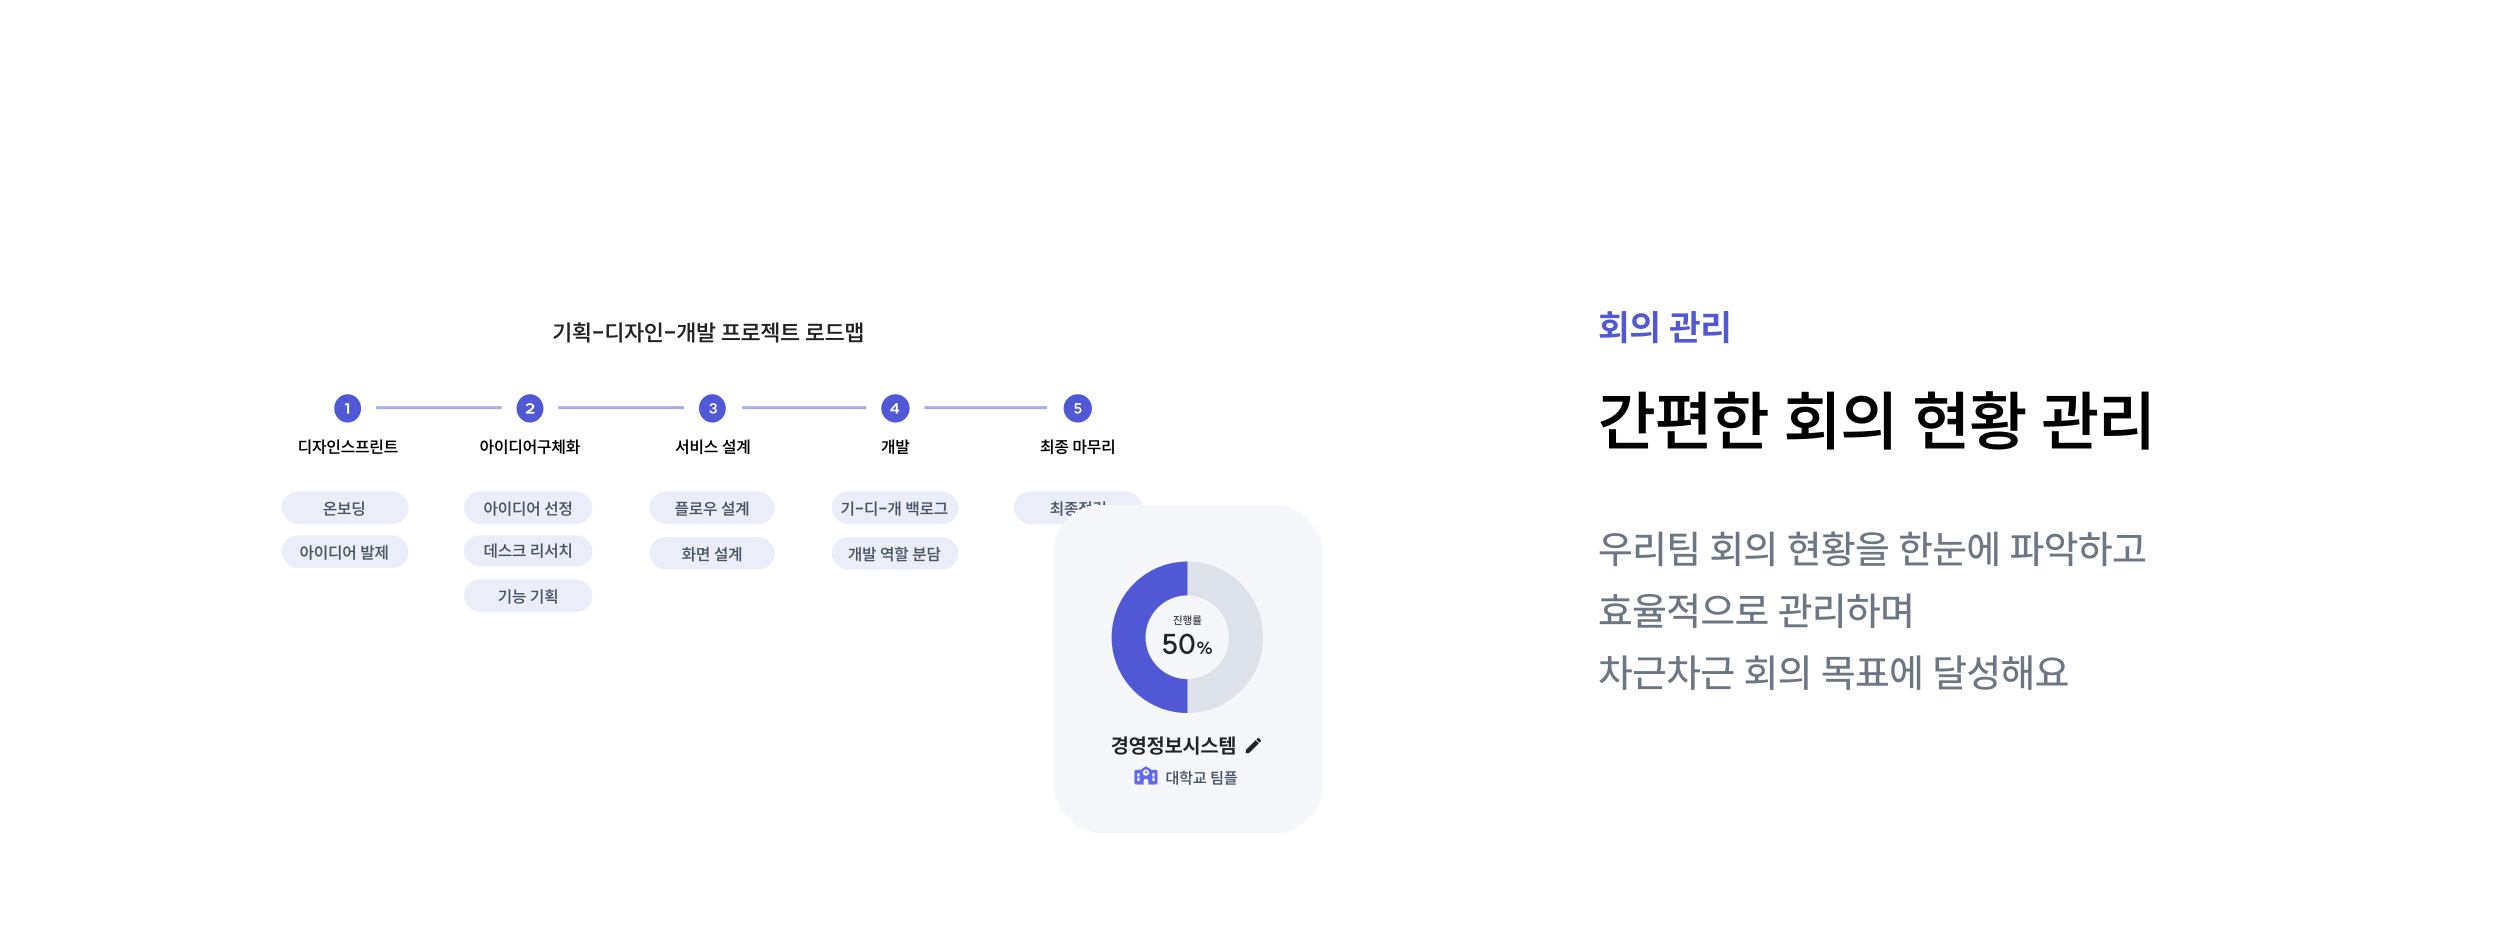 <svg width="1536" height="580" viewBox="0 0 1536 580" fill="none" xmlns="http://www.w3.org/2000/svg">
<g clip-path="url(#clip0_1740_21663)">
<mask id="mask0_1740_21663" style="mask-type:luminance" maskUnits="userSpaceOnUse" x="0" y="0" width="1536" height="580">
<path d="M1536 0H0V580H1536V0Z" fill="white"/>
</mask>
<g mask="url(#mask0_1740_21663)">
<path d="M1536 0H0V580H1536V0Z" fill="white"/>
<path d="M1006.84 240.64H1011.16V250.92H1016.12V254.44H1011.16V266.28H1006.84V240.64ZM983.24 259.16C991.36 256.84 996.24 252.32 996.96 246.8H984.76V243.32H1001.6C1001.6 252.8 995.48 259.48 985.04 262.6L983.24 259.16ZM988.56 275.52V263.68H992.88V272.04H1012.56V275.52H988.56ZM1043.52 240.64H1047.84V266.96H1043.52V257.56H1038.52V254.08H1043.52V250.56H1038.52V247.08H1043.52V240.64ZM1018.32 258.68H1022.4V246.76H1019.28V243.28H1038V246.76H1034.88V258.2C1036.2 258.12 1037.52 258 1038.76 257.84L1038.96 261C1032.28 262.08 1024.44 262.24 1018.8 262.24L1018.32 258.68ZM1024.64 275.52V264.92H1028.96V272.04H1048.68V275.52H1024.64ZM1026.56 258.6C1027.96 258.56 1029.36 258.52 1030.76 258.44V246.76H1026.56V258.6ZM1076.8 240.68H1081.12V251.88H1086.04V255.44H1081.12V267.28H1076.8V240.68ZM1053.32 248V244.6H1061.68V240.64H1065.96V244.6H1074.28V248H1053.32ZM1055.2 256.36C1055.2 252.32 1058.72 249.6 1063.8 249.6C1068.92 249.6 1072.48 252.32 1072.48 256.36C1072.48 260.4 1068.92 263.12 1063.8 263.12C1058.72 263.12 1055.2 260.4 1055.2 256.36ZM1058.52 275.52V265.2H1062.8V272.04H1082.52V275.52H1058.52ZM1059.28 256.36C1059.28 258.52 1061.12 259.8 1063.8 259.8C1066.48 259.8 1068.32 258.52 1068.32 256.36C1068.32 254.16 1066.48 252.88 1063.8 252.88C1061.12 252.88 1059.28 254.16 1059.28 256.36ZM1122.5 240.64H1126.78V276.2H1122.5V240.64ZM1097.62 266.36C1100.42 266.36 1103.58 266.36 1106.9 266.28V262.92C1102.94 262.28 1100.38 259.84 1100.38 256.48C1100.38 252.48 1103.9 249.84 1109.06 249.84C1114.22 249.84 1117.82 252.48 1117.82 256.48C1117.82 259.88 1115.18 262.28 1111.22 262.92V266.12C1114.34 265.96 1117.5 265.72 1120.46 265.32L1120.78 268.44C1112.98 269.84 1104.54 269.92 1098.14 269.92L1097.62 266.36ZM1098.34 248.16V244.76H1106.9V240.72H1111.26V244.76H1119.82V248.16H1098.34ZM1104.42 256.48C1104.42 258.56 1106.34 259.84 1109.06 259.84C1111.82 259.84 1113.7 258.56 1113.7 256.48C1113.7 254.36 1111.82 253.08 1109.06 253.08C1106.34 253.08 1104.42 254.36 1104.42 256.48ZM1143.86 243.08C1149.42 243.08 1153.54 246.64 1153.54 251.68C1153.54 256.72 1149.42 260.28 1143.86 260.28C1138.26 260.28 1134.18 256.72 1134.18 251.68C1134.18 246.64 1138.26 243.08 1143.86 243.08ZM1132.58 265.28C1138.9 265.28 1147.74 265.24 1155.34 264.08L1155.66 267.2C1147.86 268.72 1139.34 268.8 1133.06 268.8L1132.58 265.28ZM1138.38 251.68C1138.38 254.68 1140.74 256.6 1143.86 256.6C1146.98 256.6 1149.34 254.68 1149.34 251.68C1149.34 248.68 1146.98 246.8 1143.86 246.8C1140.74 246.8 1138.38 248.68 1138.38 251.68ZM1157.46 276.28V240.6H1161.74V276.28H1157.46ZM1201.8 240.68H1206.12V267.76H1201.8V260.72H1196.56V257.32H1201.8V253.16H1196.56V249.72H1201.8V240.68ZM1176.64 248V244.6H1184.56V240.56H1188.88V244.6H1196.36V248H1176.64ZM1178.48 256.52C1178.48 252.36 1181.88 249.6 1186.68 249.6C1191.48 249.6 1194.92 252.36 1194.92 256.52C1194.92 260.56 1191.48 263.4 1186.68 263.4C1181.88 263.4 1178.48 260.56 1178.48 256.52ZM1182.52 256.52C1182.52 258.72 1184.24 260.08 1186.68 260.08C1189.16 260.08 1190.84 258.72 1190.84 256.52C1190.84 254.32 1189.16 252.92 1186.68 252.92C1184.24 252.92 1182.52 254.32 1182.52 256.52ZM1182.88 275.52V265.48H1187.2V272.04H1206.92V275.52H1182.88ZM1235.2 240.68H1239.48V251H1244.32V254.52H1239.48V264.68H1235.2V240.68ZM1211.24 260.2C1213.92 260.2 1216.96 260.2 1220.16 260.08V257.68C1216.24 257.24 1213.8 255.44 1213.8 252.72C1213.8 249.6 1217.12 247.68 1222.28 247.68C1227.44 247.68 1230.76 249.6 1230.76 252.72C1230.76 255.44 1228.36 257.2 1224.44 257.68V259.92C1227.48 259.8 1230.56 259.52 1233.4 259.16L1233.68 262.08C1226.24 263.4 1217.96 263.48 1211.76 263.48L1211.24 260.2ZM1212.12 246.56V243.4H1220.16V240.36H1224.44V243.4H1232.44V246.56H1212.12ZM1215.92 270.68C1215.92 267.04 1220.28 265.12 1227.8 265.12C1235.36 265.12 1239.72 267.04 1239.72 270.68C1239.72 274.24 1235.36 276.2 1227.8 276.2C1220.28 276.2 1215.92 274.24 1215.92 270.68ZM1217.88 252.72C1217.88 254.24 1219.52 255 1222.28 255C1225.04 255 1226.72 254.24 1226.72 252.72C1226.72 251.32 1225.04 250.48 1222.28 250.48C1219.52 250.48 1217.88 251.32 1217.88 252.72ZM1220.24 270.68C1220.24 272.24 1222.72 273.08 1227.8 273.08C1232.84 273.08 1235.4 272.24 1235.4 270.68C1235.4 269.04 1232.84 268.24 1227.8 268.24C1222.72 268.24 1220.24 269.04 1220.24 270.68ZM1257.5 243.28H1275.46V245.4C1275.46 247.8 1275.46 251.28 1274.58 255.84L1270.38 255.36C1271.1 251.68 1271.22 248.92 1271.26 246.76H1257.5V243.28ZM1255.34 258.72C1257.42 258.72 1259.78 258.72 1262.26 258.64V251.4H1266.54V258.52C1270.22 258.36 1273.98 258.08 1277.38 257.6L1277.66 260.68C1270.34 262 1261.94 262.16 1255.78 262.16L1255.34 258.72ZM1260.66 275.52V264.92H1264.94V272.04H1284.98V275.52H1260.66ZM1279.5 267.32V240.64H1283.82V251.8H1288.46V255.32H1283.82V267.32H1279.5ZM1315.78 240.6H1320.1V276.28H1315.78V240.6ZM1292.62 247.24V243.8H1309.26V257.08H1297.02V264.32C1302.62 264.28 1307.42 264 1312.94 263.08L1313.38 266.56C1307.34 267.64 1302.06 267.84 1295.74 267.84H1292.66V253.64H1304.9V247.24H1292.62Z" fill="black"/>
<path d="M982.888 338.728H1002.06V340.528H993.496V347.848H991.336V340.528H982.888V338.728ZM984.952 332.152C984.952 329.296 987.976 327.52 992.416 327.52C996.88 327.52 999.88 329.296 999.88 332.152C999.88 335.008 996.88 336.808 992.416 336.808C987.976 336.808 984.952 335.008 984.952 332.152ZM987.208 332.152C987.208 333.952 989.296 335.08 992.416 335.08C995.56 335.08 997.648 333.952 997.648 332.152C997.648 330.376 995.56 329.248 992.416 329.248C989.296 329.248 987.208 330.376 987.208 332.152ZM1019.08 326.632H1021.29V347.872H1019.08V326.632ZM1005.02 330.376V328.6H1014.86V336.304H1007.27V340.984C1010.68 340.96 1013.68 340.816 1017.21 340.24L1017.45 342.016C1013.7 342.664 1010.54 342.784 1006.84 342.784H1005.06V334.528H1012.65V330.376H1005.02ZM1026.04 327.928H1036.12V329.68H1028.23V332.08H1035.55V333.808H1028.23V336.328C1032.45 336.328 1034.92 336.208 1037.78 335.752L1038.02 337.48C1034.97 337.984 1032.38 338.056 1027.79 338.056H1026.04V327.928ZM1028.49 347.56V340.312H1042.24V347.56H1028.49ZM1030.63 345.808H1040.08V342.04H1030.63V345.808ZM1040.03 339.28V326.68H1042.24V339.28H1040.03ZM1066.47 326.68H1068.68V347.848H1066.47V326.68ZM1051.44 342.088C1053.17 342.088 1055.14 342.088 1057.2 342.04V339.856C1054.76 339.544 1053.17 338.104 1053.17 336.016C1053.17 333.64 1055.24 332.08 1058.28 332.08C1061.33 332.08 1063.42 333.64 1063.42 336.016C1063.42 338.08 1061.84 339.52 1059.41 339.856V341.944C1061.38 341.848 1063.35 341.704 1065.2 341.464L1065.34 343.072C1060.66 343.888 1055.6 343.912 1051.73 343.912L1051.44 342.088ZM1051.88 330.952V329.2H1057.2V326.704H1059.41V329.2H1064.72V330.952H1051.88ZM1055.24 336.016C1055.24 337.384 1056.51 338.248 1058.28 338.248C1060.11 338.248 1061.36 337.384 1061.36 336.016C1061.36 334.624 1060.11 333.76 1058.28 333.76C1056.51 333.76 1055.24 334.624 1055.24 336.016ZM1079.17 328.168C1082.45 328.168 1084.85 330.256 1084.85 333.208C1084.85 336.184 1082.45 338.248 1079.17 338.248C1075.83 338.248 1073.43 336.184 1073.43 333.208C1073.43 330.256 1075.83 328.168 1079.17 328.168ZM1072.42 341.488C1076.24 341.488 1081.57 341.464 1086.13 340.768L1086.29 342.376C1081.59 343.288 1076.45 343.312 1072.69 343.312L1072.42 341.488ZM1075.57 333.208C1075.57 335.08 1077.1 336.352 1079.17 336.352C1081.18 336.352 1082.72 335.08 1082.72 333.208C1082.72 331.312 1081.18 330.064 1079.17 330.064C1077.1 330.064 1075.57 331.312 1075.57 333.208ZM1087.45 347.872V326.632H1089.65V347.872H1087.45ZM1114.12 326.68H1116.31V342.808H1114.12V338.44H1110.69V336.688H1114.12V333.976H1110.69V332.2H1114.12V326.68ZM1098.86 330.904V329.152H1103.78V326.632H1105.96V329.152H1110.67V330.904H1098.86ZM1100.01 336.064C1100.01 333.616 1102 331.984 1104.83 331.984C1107.69 331.984 1109.68 333.616 1109.68 336.064C1109.68 338.464 1107.69 340.12 1104.83 340.12C1102 340.12 1100.01 338.464 1100.01 336.064ZM1102.07 336.064C1102.07 337.504 1103.2 338.416 1104.83 338.416C1106.49 338.416 1107.62 337.504 1107.62 336.064C1107.62 334.648 1106.49 333.688 1104.83 333.688C1103.2 333.688 1102.07 334.648 1102.07 336.064ZM1102.6 347.392V341.44H1104.79V345.592H1116.81V347.392H1102.6ZM1134.11 326.68H1136.3V332.968H1139.32V334.768H1136.3V341.008H1134.11V326.68ZM1119.67 338.44C1121.3 338.44 1123.22 338.44 1125.19 338.368V336.784C1122.79 336.544 1121.27 335.488 1121.27 333.832C1121.27 331.96 1123.24 330.856 1126.24 330.856C1129.27 330.856 1131.23 331.96 1131.23 333.832C1131.23 335.488 1129.75 336.52 1127.37 336.784V338.296C1129.27 338.2 1131.16 338.056 1132.94 337.792L1133.08 339.304C1128.62 340.12 1123.63 340.168 1119.95 340.168L1119.67 338.44ZM1120.19 330.04V328.432H1125.19V326.512H1127.37V328.432H1132.31V330.04H1120.19ZM1122.47 344.56C1122.47 342.424 1125.02 341.272 1129.46 341.272C1133.9 341.272 1136.47 342.424 1136.47 344.56C1136.47 346.672 1133.9 347.824 1129.46 347.824C1125.02 347.824 1122.47 346.672 1122.47 344.56ZM1123.36 333.832C1123.36 334.84 1124.47 335.392 1126.24 335.392C1128.07 335.392 1129.17 334.84 1129.17 333.832C1129.17 332.896 1128.07 332.296 1126.24 332.296C1124.47 332.296 1123.36 332.896 1123.36 333.832ZM1124.68 344.56C1124.68 345.616 1126.31 346.216 1129.46 346.216C1132.58 346.216 1134.23 345.616 1134.23 344.56C1134.23 343.456 1132.58 342.88 1129.46 342.88C1126.31 342.88 1124.68 343.456 1124.68 344.56ZM1150.34 327.04C1155.04 327.04 1157.85 328.312 1157.85 330.664C1157.85 333.04 1155.04 334.336 1150.34 334.336C1145.66 334.336 1142.85 333.04 1142.85 330.664C1142.85 328.312 1145.66 327.04 1150.34 327.04ZM1140.79 337.408V335.656H1159.91V337.408H1140.79ZM1143.07 340.72V339.064H1157.49V343.984H1145.27V345.928H1158.11V347.632H1143.14V342.424H1155.33V340.72H1143.07ZM1145.11 330.664C1145.11 331.984 1147 332.68 1150.34 332.68C1153.7 332.68 1155.59 331.984 1155.59 330.664C1155.59 329.368 1153.7 328.648 1150.34 328.648C1147 328.648 1145.11 329.368 1145.11 330.664ZM1181.57 326.68H1183.78V333.52H1186.83V335.344H1183.78V342.544H1181.57V326.68ZM1167.34 330.904V329.152H1172.5V326.68H1174.69V329.152H1179.85V330.904H1167.34ZM1168.49 335.968C1168.49 333.568 1170.58 331.984 1173.58 331.984C1176.61 331.984 1178.69 333.568 1178.69 335.968C1178.69 338.368 1176.61 339.928 1173.58 339.928C1170.58 339.928 1168.49 338.368 1168.49 335.968ZM1170.51 347.392V341.296H1172.67V345.592H1184.69V347.392H1170.51ZM1170.58 335.968C1170.58 337.36 1171.81 338.248 1173.58 338.248C1175.38 338.248 1176.58 337.36 1176.58 335.968C1176.58 334.552 1175.38 333.688 1173.58 333.688C1171.81 333.688 1170.58 334.552 1170.58 335.968ZM1190.86 327.424H1193.02V332.92H1205.26V334.672H1190.86V327.424ZM1188.29 338.776V337H1207.42V338.776H1199.09V342.976H1196.93V338.776H1188.29ZM1190.67 347.392V341.176H1192.85V345.616H1205.41V347.392H1190.67ZM1225.18 326.656H1227.27V347.824H1225.18V326.656ZM1209.49 335.8C1209.49 331.216 1211.26 328.36 1214 328.36C1216.54 328.36 1218.27 330.808 1218.51 334.792H1220.94V327.112H1223V346.792H1220.94V336.592H1218.51C1218.32 340.744 1216.59 343.264 1214 343.264C1211.26 343.264 1209.49 340.408 1209.49 335.8ZM1211.48 335.8C1211.48 339.208 1212.44 341.2 1214 341.2C1215.58 341.2 1216.54 339.208 1216.54 335.8C1216.54 332.416 1215.58 330.424 1214 330.424C1212.44 330.424 1211.48 332.416 1211.48 335.8ZM1236.02 328.888H1247.8V330.64H1245.62V340.576C1246.68 340.504 1247.71 340.408 1248.69 340.288L1248.81 341.896C1244.42 342.616 1239.45 342.688 1235.76 342.688L1235.52 340.864H1238.18V330.64H1236.02V328.888ZM1240.34 340.816C1241.37 340.792 1242.43 340.768 1243.48 340.72V330.64H1240.34V340.816ZM1249.89 347.848V326.68H1252.1V335.032H1255.46V336.856H1252.1V347.848H1249.89ZM1262.66 327.904C1265.85 327.904 1268.23 329.992 1268.23 332.968C1268.23 335.92 1265.85 338.008 1262.66 338.008C1259.44 338.008 1257.09 335.92 1257.09 332.968C1257.09 329.992 1259.44 327.904 1262.66 327.904ZM1259.2 332.968C1259.2 334.888 1260.67 336.16 1262.66 336.16C1264.63 336.16 1266.12 334.888 1266.12 332.968C1266.12 331.048 1264.63 329.776 1262.66 329.776C1260.67 329.776 1259.2 331.048 1259.2 332.968ZM1259.4 341.944V340.168H1273.22V347.848H1271.01V341.944H1259.4ZM1271.01 339.112V326.68H1273.22V332.008H1276.27V333.832H1273.22V339.112H1271.01ZM1291.89 326.68H1294.08V335.272H1297.44V337.096H1294.08V347.848H1291.89V326.68ZM1277.59 331.768V329.992H1282.77V326.944H1285V329.992H1290.07V331.768H1277.59ZM1278.72 338.296C1278.72 335.416 1280.92 333.4 1283.9 333.4C1286.92 333.4 1289.11 335.416 1289.11 338.296C1289.11 341.176 1286.92 343.192 1283.9 343.192C1280.92 343.192 1278.72 341.176 1278.72 338.296ZM1280.8 338.296C1280.8 340.144 1282.1 341.392 1283.9 341.392C1285.7 341.392 1287.02 340.144 1287.02 338.296C1287.02 336.472 1285.7 335.2 1283.9 335.2C1282.1 335.2 1280.8 336.472 1280.8 338.296ZM1300.7 328.696H1315.63V330.784C1315.63 333.4 1315.63 336.328 1314.86 340.648L1312.65 340.408C1313.44 336.304 1313.44 333.328 1313.44 330.784V330.496H1300.7V328.696ZM1298.68 344.968V343.144H1305.98V335.656H1308.16V343.144H1317.84V344.968H1298.68ZM983.824 367.656H991.36V364.944H993.544V367.656H1001.06V369.432H983.824V367.656ZM982.888 383.472V381.672H987.832V377.856C986.296 377.184 985.456 376.104 985.456 374.688C985.456 372.168 988.096 370.68 992.44 370.68C996.736 370.68 999.424 372.168 999.424 374.688C999.424 376.104 998.56 377.184 997.048 377.856V381.672H1002.06V383.472H982.888ZM987.664 374.688C987.664 376.128 989.44 376.944 992.44 376.944C995.44 376.944 997.192 376.128 997.192 374.688C997.192 373.224 995.44 372.384 992.44 372.384C989.44 372.384 987.664 373.224 987.664 374.688ZM989.992 381.672H994.888V378.456C994.144 378.576 993.328 378.648 992.44 378.648C991.552 378.648 990.736 378.576 989.992 378.456V381.672ZM1013.42 364.92C1018.12 364.92 1020.93 366.216 1020.93 368.544C1020.93 370.92 1018.12 372.216 1013.42 372.216C1008.74 372.216 1005.93 370.92 1005.93 368.544C1005.93 366.216 1008.74 364.92 1013.42 364.92ZM1003.86 375.144V373.392H1022.99V375.144H1017.83V377.064H1020.57V381.984H1008.35V383.928H1021.19V385.632H1006.22V380.424H1018.41V378.72H1006.14V377.064H1008.95V375.144H1003.86ZM1008.18 368.544C1008.18 369.864 1010.08 370.56 1013.42 370.56C1016.78 370.56 1018.67 369.864 1018.67 368.544C1018.67 367.272 1016.78 366.552 1013.42 366.552C1010.08 366.552 1008.18 367.272 1008.18 368.544ZM1011.11 377.064H1015.65V375.144H1011.11V377.064ZM1036.19 370.08H1040.11V364.68H1042.29V377.304H1040.11V371.88H1036.19V370.08ZM1024.84 375.288C1028.06 374.16 1030.1 371.376 1030.1 368.448V367.824H1025.51V366.048H1036.84V367.824H1032.31V368.448C1032.31 371.112 1034.23 373.728 1037.37 374.832L1036.27 376.56C1033.91 375.72 1032.16 374.016 1031.25 371.904C1030.34 374.256 1028.47 376.128 1025.97 377.016L1024.84 375.288ZM1028.11 380.208V378.408H1042.29V385.848H1040.11V380.208H1028.11ZM1055.37 365.928C1059.81 365.928 1063.12 368.28 1063.12 371.832C1063.12 375.384 1059.81 377.736 1055.37 377.736C1050.98 377.736 1047.64 375.384 1047.64 371.832C1047.64 368.28 1050.98 365.928 1055.37 365.928ZM1045.82 383.064V381.24H1064.99V383.064H1045.82ZM1049.75 371.832C1049.75 374.328 1052.15 375.936 1055.37 375.936C1058.63 375.936 1061.01 374.328 1061.01 371.832C1061.01 369.336 1058.63 367.704 1055.37 367.704C1052.15 367.704 1049.75 369.336 1049.75 371.832ZM1066.79 381.48H1075.27V377.688H1069.15V370.992H1081.48V367.944H1069.1V366.168H1083.67V372.72H1071.31V375.912H1084.15V377.688H1077.45V381.48H1085.97V383.28H1066.79V381.48ZM1094.41 366.288H1104.99V367.464C1104.99 368.856 1104.99 370.944 1104.44 373.704L1102.3 373.464C1102.78 371.112 1102.85 369.384 1102.85 368.064H1094.41V366.288ZM1093.13 375.552C1094.43 375.552 1095.89 375.552 1097.45 375.504V371.04H1099.61V375.432C1101.87 375.336 1104.22 375.168 1106.33 374.88L1106.48 376.464C1102.09 377.232 1097.07 377.328 1093.37 377.328L1093.13 375.552ZM1096.33 385.392V379.152H1098.51V383.592H1110.56V385.392H1096.33ZM1107.68 380.568V364.656H1109.89V371.472H1112.79V373.272H1109.89V380.568H1107.68ZM1129.49 364.632H1131.7V385.872H1129.49V364.632ZM1115.43 368.376V366.6H1125.27V374.304H1117.69V378.984C1121.09 378.96 1124.09 378.816 1127.62 378.24L1127.86 380.016C1124.12 380.664 1120.95 380.784 1117.25 380.784H1115.48V372.528H1123.06V368.376H1115.43ZM1149.44 364.68H1151.62V373.272H1154.98V375.096H1151.62V385.848H1149.44V364.68ZM1135.14 369.768V367.992H1140.32V364.944H1142.55V367.992H1147.62V369.768H1135.14ZM1136.26 376.296C1136.26 373.416 1138.47 371.4 1141.45 371.4C1144.47 371.4 1146.66 373.416 1146.66 376.296C1146.66 379.176 1144.47 381.192 1141.45 381.192C1138.47 381.192 1136.26 379.176 1136.26 376.296ZM1138.35 376.296C1138.35 378.144 1139.65 379.392 1141.45 379.392C1143.25 379.392 1144.57 378.144 1144.57 376.296C1144.57 374.472 1143.25 373.2 1141.45 373.2C1139.65 373.2 1138.35 374.472 1138.35 376.296ZM1157.05 366.672H1166.79V369.672H1171.54V364.632H1173.73V385.872H1171.54V377.256H1166.79V380.544H1157.05V366.672ZM1159.21 378.792H1164.63V368.424H1159.21V378.792ZM1166.79 375.456H1171.54V371.448H1166.79V375.456ZM983.248 406.304H987.904V403.064H990.088V406.304H994.672V408.032H990.088V409.448C990.088 412.784 992.056 416.216 995.152 417.728L993.952 419.408C991.672 418.28 989.92 416.048 989.032 413.432C988.12 416.264 986.272 418.616 983.872 419.792L982.648 418.112C985.84 416.6 987.928 413 987.928 409.448V408.032H983.248V406.304ZM997.024 423.848V402.68H999.232V411.272H1002.62V413.096H999.232V423.848H997.024ZM1006.31 403.928H1020.64V405.608C1020.64 407.408 1020.64 409.52 1020.11 412.304H1023.04V414.104H1003.86V412.304H1017.93C1018.48 409.52 1018.48 407.48 1018.48 405.68H1006.31V403.928ZM1006.36 423.392V416.336H1008.54V421.616H1021.24V423.392H1006.36ZM1025.2 406.304H1029.86V403.064H1032.04V406.304H1036.63V408.032H1032.04V409.448C1032.04 412.784 1034.01 416.216 1037.11 417.728L1035.91 419.408C1033.63 418.28 1031.87 416.048 1030.99 413.432C1030.07 416.264 1028.23 418.616 1025.83 419.792L1024.6 418.112C1027.79 416.6 1029.88 413 1029.88 409.448V408.032H1025.2V406.304ZM1038.98 423.848V402.68H1041.19V411.272H1044.57V413.096H1041.19V423.848H1038.98ZM1048.27 403.928H1062.59V405.608C1062.59 407.408 1062.59 409.52 1062.07 412.304H1064.99V414.104H1045.82V412.304H1059.88C1060.43 409.52 1060.43 407.48 1060.43 405.68H1048.27V403.928ZM1048.31 423.392V416.336H1050.5V421.616H1063.19V423.392H1048.31ZM1087.45 402.68H1089.65V423.848H1087.45V402.68ZM1072.42 418.088C1074.15 418.088 1076.12 418.088 1078.18 418.04V415.856C1075.73 415.544 1074.15 414.104 1074.15 412.016C1074.15 409.64 1076.21 408.08 1079.26 408.08C1082.31 408.08 1084.4 409.64 1084.4 412.016C1084.4 414.08 1082.81 415.52 1080.39 415.856V417.944C1082.36 417.848 1084.33 417.704 1086.17 417.464L1086.32 419.072C1081.64 419.888 1076.57 419.912 1072.71 419.912L1072.42 418.088ZM1072.85 406.952V405.2H1078.18V402.704H1080.39V405.2H1085.69V406.952H1072.85ZM1076.21 412.016C1076.21 413.384 1077.49 414.248 1079.26 414.248C1081.09 414.248 1082.33 413.384 1082.33 412.016C1082.33 410.624 1081.09 409.76 1079.26 409.76C1077.49 409.76 1076.21 410.624 1076.21 412.016ZM1100.14 404.168C1103.43 404.168 1105.83 406.256 1105.83 409.208C1105.83 412.184 1103.43 414.248 1100.14 414.248C1096.81 414.248 1094.41 412.184 1094.41 409.208C1094.41 406.256 1096.81 404.168 1100.14 404.168ZM1093.4 417.488C1097.21 417.488 1102.54 417.464 1107.1 416.768L1107.27 418.376C1102.57 419.288 1097.43 419.312 1093.66 419.312L1093.4 417.488ZM1096.54 409.208C1096.54 411.08 1098.08 412.352 1100.14 412.352C1102.16 412.352 1103.69 411.08 1103.69 409.208C1103.69 407.312 1102.16 406.064 1100.14 406.064C1098.08 406.064 1096.54 407.312 1096.54 409.208ZM1108.42 423.872V402.632H1110.63V423.872H1108.42ZM1122.23 403.568H1136.49V410.816H1130.44V413.312H1138.94V415.064H1119.81V413.312H1128.28V410.816H1122.23V403.568ZM1121.95 418.88V417.104H1136.59V423.848H1134.4V418.88H1121.95ZM1124.37 409.064H1134.33V405.296H1124.37V409.064ZM1140.79 419.528H1145.97V414.752H1142.49V413H1145.61V406.328H1142.44V404.552H1158.23V406.328H1155.04V413H1158.19V414.752H1154.68V419.528H1159.96V421.304H1140.79V419.528ZM1147.82 413H1152.86V406.328H1147.82V413ZM1148.15 419.528H1152.52V414.752H1148.15V419.528ZM1177.7 402.656H1179.79V423.824H1177.7V402.656ZM1162 411.8C1162 407.216 1163.78 404.36 1166.52 404.36C1169.06 404.36 1170.79 406.808 1171.03 410.792H1173.45V403.112H1175.52V422.792H1173.45V412.592H1171.03C1170.84 416.744 1169.11 419.264 1166.52 419.264C1163.78 419.264 1162 416.408 1162 411.8ZM1164 411.8C1164 415.208 1164.96 417.2 1166.52 417.2C1168.1 417.2 1169.06 415.208 1169.06 411.8C1169.06 408.416 1168.1 406.424 1166.52 406.424C1164.96 406.424 1164 408.416 1164 411.8ZM1189.18 403.856H1198.57V405.584H1191.37V410.816C1195.37 410.792 1197.75 410.648 1200.49 410.12L1200.73 411.848C1197.8 412.472 1195.23 412.568 1190.84 412.568H1189.18V403.856ZM1191.22 416.048V414.32H1204.78V419.672H1193.43V421.808H1205.5V423.56H1191.25V418.016H1202.62V416.048H1191.22ZM1202.57 413.288V402.656H1204.78V407H1207.81V408.824H1204.78V413.288H1202.57ZM1214.48 403.856H1216.66V405.848C1216.66 408.824 1218.58 411.464 1221.73 412.52L1220.55 414.248C1218.25 413.408 1216.54 411.752 1215.63 409.616C1214.72 412.04 1212.87 413.936 1210.33 414.872L1209.18 413.096C1212.49 411.944 1214.48 409.136 1214.48 405.944V403.856ZM1212.58 419.792C1212.58 417.248 1215.3 415.76 1219.71 415.76C1224.1 415.76 1226.79 417.248 1226.79 419.792C1226.79 422.36 1224.1 423.8 1219.71 423.8C1215.3 423.8 1212.58 422.36 1212.58 419.792ZM1214.79 419.792C1214.79 421.256 1216.59 422.096 1219.71 422.096C1222.78 422.096 1224.63 421.256 1224.63 419.792C1224.63 418.328 1222.78 417.488 1219.71 417.488C1216.59 417.488 1214.79 418.328 1214.79 419.792ZM1220.07 408.824V407H1224.51V402.68H1226.7V415.16H1224.51V408.824H1220.07ZM1230.18 406.184H1234.33V403.256H1236.49V406.184H1240.59V407.96H1230.18V406.184ZM1230.85 414.128C1230.85 411.296 1232.74 409.28 1235.41 409.28C1238.05 409.28 1239.97 411.296 1239.97 414.128C1239.97 417.032 1238.05 419.024 1235.41 419.024C1232.74 419.024 1230.85 417.032 1230.85 414.128ZM1232.79 414.128C1232.79 415.952 1233.87 417.176 1235.41 417.176C1236.92 417.176 1238.02 415.952 1238.02 414.128C1238.02 412.328 1236.92 411.104 1235.41 411.104C1233.87 411.104 1232.79 412.328 1232.79 414.128ZM1241.58 422.816V403.136H1243.64V411.512H1246.09V402.656H1248.18V423.824H1246.09V413.312H1243.64V422.816H1241.58ZM1251.2 419.36H1255.81V413.768C1254.08 412.832 1253.02 411.32 1253.02 409.424C1253.02 406.088 1256.29 403.928 1260.75 403.928C1265.29 403.928 1268.5 406.088 1268.5 409.424C1268.5 411.296 1267.5 412.784 1265.79 413.744V419.36H1270.38V421.16H1251.2V419.36ZM1255.16 409.424C1255.16 411.728 1257.49 413.192 1260.75 413.192C1264.04 413.192 1266.37 411.728 1266.37 409.424C1266.37 407.12 1264.04 405.656 1260.75 405.656C1257.49 405.656 1255.16 407.12 1255.16 409.424ZM1257.97 419.36H1263.58V414.584C1262.72 414.8 1261.76 414.896 1260.75 414.896C1259.77 414.896 1258.83 414.8 1257.97 414.584V419.36Z" fill="#6D7683"/>
<path d="M996.344 191.136H999.072V210.848H996.344V191.136ZM982.77 205.304C984.266 205.304 985.959 205.304 987.719 205.26V203.544C985.585 203.148 984.2 201.806 984.2 199.958C984.2 197.758 986.201 196.284 989.083 196.284C991.987 196.284 993.99 197.758 993.99 199.958C993.99 201.806 992.604 203.17 990.448 203.566V205.15C992.098 205.062 993.748 204.93 995.31 204.732L995.486 206.69C991.196 207.482 986.597 207.504 983.099 207.504L982.77 205.304ZM983.143 195.448V193.314H987.719V191.202H990.448V193.314H995.023V195.448H983.143ZM986.796 199.958C986.796 201.036 987.741 201.608 989.083 201.608C990.447 201.608 991.393 201.036 991.393 199.958C991.393 198.902 990.447 198.33 989.083 198.33C987.741 198.33 986.796 198.902 986.796 199.958ZM1008.25 192.434C1011.33 192.434 1013.64 194.458 1013.64 197.274C1013.64 200.112 1011.33 202.114 1008.25 202.114C1005.14 202.114 1002.81 200.112 1002.81 197.274C1002.81 194.458 1005.14 192.434 1008.25 192.434ZM1001.98 204.622C1005.45 204.622 1010.31 204.6 1014.47 203.984L1014.67 205.964C1010.38 206.8 1005.72 206.844 1002.31 206.844L1001.98 204.622ZM1005.47 197.274C1005.47 198.836 1006.66 199.782 1008.25 199.782C1009.79 199.782 1010.97 198.836 1010.97 197.274C1010.97 195.69 1009.79 194.766 1008.25 194.766C1006.66 194.766 1005.47 195.69 1005.47 197.274ZM1015.57 210.87V191.092H1018.3V210.87H1015.57ZM1027.11 192.566H1037.19V193.776C1037.19 195.14 1037.19 197.098 1036.7 199.584L1034.06 199.276C1034.42 197.406 1034.48 195.932 1034.5 194.744H1027.11V192.566ZM1025.95 201.014C1027.05 201.014 1028.28 201.014 1029.6 200.992V197.142H1032.28V200.904C1034.24 200.816 1036.24 200.662 1038.09 200.398L1038.27 202.334C1034.2 203.082 1029.6 203.17 1026.21 203.192L1025.95 201.014ZM1028.83 210.474V204.578H1031.56V208.296H1042.53V210.474H1028.83ZM1039.19 205.876V191.114H1041.92V197.186H1044.32V199.408H1041.92V205.876H1039.19ZM1059.1 191.092H1061.83V210.87H1059.1V191.092ZM1046.47 194.986V192.808H1055.76V200.376H1049.27V204.028C1052.28 204.006 1054.83 203.874 1057.67 203.39L1057.96 205.568C1054.72 206.14 1051.8 206.25 1048.23 206.25H1046.52V198.198H1052.98V194.986H1046.47Z" fill="#5257D6"/>
</g>
<g filter="url(#filter0_d_1740_21663)">
<path d="M153 185.611C153 178.646 158.646 173 165.612 173H705.388C712.354 173 718 178.646 718 185.611V387.389C718 394.354 712.354 400 705.388 400H165.612C158.646 400 153 394.354 153 387.389V185.611Z" fill="white"/>
</g>
<path d="M528.387 198.11H529.814V204.803H528.387V201.99H527.167V204.72H525.754V198.332H527.167V200.785H528.387V198.11ZM519.837 204.249V198.942H524.659V204.249H519.837ZM521.236 203.071H523.26V200.106H521.236V203.071ZM521.555 210.277V205.344H523.038V206.605H528.345V205.344H529.814V210.277H521.555ZM523.038 209.071H528.345V207.768H523.038V209.071Z" fill="#232326"/>
<path d="M508.584 199.163H517.065V200.382H510.067V203.874H517.176V205.08H508.584V199.163ZM507.24 208.863V207.643H518.409V208.863H507.24Z" fill="#232326"/>
<path d="M495.13 207.782H499.952V205.745H496.46V201.713H503.499V200.147H496.446V198.941H504.996V202.891H497.943V204.54H505.273V205.745H501.435V207.782H506.298V209.001H495.13V207.782Z" fill="#232326"/>
<path d="M481.197 199.067H489.65V200.273H482.707V201.783H489.386V202.975H482.707V204.569H489.76V205.76H481.197V199.067ZM479.825 208.961V207.728H490.994V208.961H479.825Z" fill="#232326"/>
<path d="M472.814 201.2H474.352V198.345H475.751V205.537H474.352V202.405H472.814V201.2ZM467.659 204.29C469.267 203.625 470.056 202.128 470.056 200.728V200.243H467.992V199.024H473.437V200.243H471.497V200.715C471.497 202.059 472.232 203.417 473.784 204.04L473.036 205.204C471.955 204.761 471.22 203.971 470.791 203.001C470.361 204.068 469.571 204.969 468.421 205.44L467.659 204.29ZM469.793 207.31V206.105H478.176V210.442H476.694V207.31H469.793ZM476.749 205.606V198.096H478.176V205.606H476.749Z" fill="#232326"/>
<path d="M455.604 207.782H460.426V205.745H456.934V201.713H463.973V200.147H456.92V198.941H465.469V202.891H458.416V204.54H465.747V205.745H461.908V207.782H466.772V209.001H455.604V207.782Z" fill="#232326"/>
<path d="M443.491 207.714H454.66V208.933H443.491V207.714ZM444.406 200.439V199.233H453.69V200.439H451.902V204.388H453.662V205.594H444.447V204.388H446.179V200.439H444.406ZM447.676 204.388H450.406V200.439H447.676V204.388Z" fill="#232326"/>
<path d="M428.591 198.623H430.087V200.217H432.942V198.623H434.438V204.013H428.591V198.623ZM429.824 206.078V204.914H437.819V208.129H431.321V209.14H438.207V210.318H429.852V207.034H436.337V206.078H429.824ZM430.087 202.835H432.942V201.353H430.087V202.835ZM436.323 204.401V198.11H437.819V200.577H439.524V201.81H437.819V204.401H436.323Z" fill="#232326"/>
<path d="M425.166 198.084H426.593V210.43H425.166V204.084H423.836V209.862H422.422V198.417H423.836V202.878H425.166V198.084ZM416.007 206.8C418.598 205.289 419.707 203.336 419.914 200.855H416.561V199.65H421.383C421.383 202.989 420.344 205.844 416.866 207.853L416.007 206.8Z" fill="#232326"/>
<path d="M408.658 203.487H414.7V204.915H408.658V203.487Z" fill="#232326"/>
<path d="M404.791 198.11H406.288V207.02H404.791V198.11ZM396.353 202.004C396.353 200.203 397.78 198.914 399.637 198.914C401.507 198.914 402.934 200.203 402.934 202.004C402.934 203.805 401.507 205.094 399.637 205.094C397.78 205.094 396.353 203.805 396.353 202.004ZM397.807 202.004C397.807 203.099 398.597 203.792 399.637 203.792C400.69 203.792 401.466 203.099 401.466 202.004C401.466 200.909 400.69 200.217 399.637 200.217C398.597 200.217 397.807 200.909 397.807 202.004ZM398.223 210.193V206.12H399.72V208.974H406.648V210.193H398.223Z" fill="#232326"/>
<path d="M384.227 199.315H390.933V200.548H388.384V201.615C388.384 203.514 389.52 205.703 391.446 206.604L390.601 207.782C389.229 207.13 388.204 205.8 387.649 204.248C387.095 205.939 386.028 207.394 384.615 208.1L383.77 206.909C385.682 205.98 386.887 203.666 386.887 201.615V200.548H384.227V199.315ZM392.084 210.442V198.096H393.58V202.918H395.451V204.165H393.58V210.442H392.084Z" fill="#232326"/>
<path d="M380.555 198.084H382.051V210.458H380.555V198.084ZM372.656 207.451V199.22H378.559V200.453H374.153V206.218C376.425 206.204 377.866 206.135 379.46 205.816L379.612 207.063C377.853 207.396 376.273 207.451 373.696 207.451H372.656Z" fill="#232326"/>
<path d="M364.476 203.487H370.517V204.915H364.476V203.487Z" fill="#232326"/>
<path d="M352.394 199.081H355.248V198H356.745V199.081H359.613V200.189H352.394V199.081ZM352.02 204.956C352.99 204.956 354.098 204.956 355.248 204.928V204.194C353.876 204.014 352.99 203.349 352.99 202.406C352.99 201.27 354.195 200.55 355.983 200.55C357.812 200.55 358.989 201.27 358.989 202.406C358.989 203.349 358.13 204.014 356.745 204.194V204.859C357.784 204.818 358.837 204.734 359.807 204.596L359.918 205.635C357.285 206.065 354.389 206.106 352.2 206.106L352.02 204.956ZM353.738 208.102V206.938H362.135V210.443H360.652V208.102H353.738ZM354.431 202.406C354.431 202.919 355.04 203.224 355.983 203.224C356.953 203.224 357.576 202.919 357.576 202.406C357.576 201.852 356.953 201.561 355.983 201.561C355.04 201.561 354.431 201.852 354.431 202.406ZM360.652 206.425V198.111H362.135V206.425H360.652Z" fill="#232326"/>
<path d="M348.54 198.084H350.036V210.43H348.54V198.084ZM339.921 207.063C343.122 205.525 344.618 203.419 344.882 200.592H340.544V199.387H346.392C346.392 203.072 344.979 206.176 340.711 208.255L339.921 207.063Z" fill="#232326"/>
<path d="M237.14 270.716H243.288V271.593H238.239V272.691H243.096V273.558H238.239V274.717H243.368V275.583H237.14V270.716ZM236.143 277.911V277.014H244.265V277.911H236.143Z" fill="black"/>
<path d="M233.644 270.02H234.733V276.61H233.644V270.02ZM227.789 271.501V270.624H231.881V273.375H228.867V274.544C230.49 274.534 231.558 274.484 232.767 274.262L232.888 275.139C231.558 275.381 230.399 275.431 228.555 275.431H227.799V272.559H230.812V271.501H227.789ZM228.807 278.807V276.086H229.895V277.92H234.964V278.807H228.807Z" fill="black"/>
<path d="M218.526 277.003H226.649V277.89H218.526V277.003ZM219.191 271.713V270.836H225.943V271.713H224.643V274.585H225.923V275.462H219.222V274.585H220.481V271.713H219.191ZM221.57 274.585H223.555V271.713H221.57V274.585Z" fill="black"/>
<path d="M213.154 270.574H214.313V271.239C214.313 272.65 215.674 274.021 217.508 274.343L217.034 275.25C215.543 274.938 214.313 274.031 213.729 272.832C213.154 274.031 211.935 274.948 210.453 275.25L209.98 274.343C211.804 274.021 213.154 272.62 213.154 271.239V270.574ZM209.718 277.84V276.943H217.84V277.84H209.718Z" fill="black"/>
<path d="M207.218 270.02H208.307V276.499H207.218V270.02ZM201.081 272.851C201.081 271.541 202.119 270.604 203.469 270.604C204.83 270.604 205.868 271.541 205.868 272.851C205.868 274.161 204.83 275.099 203.469 275.099C202.119 275.099 201.081 274.161 201.081 272.851ZM202.139 272.851C202.139 273.647 202.714 274.151 203.469 274.151C204.235 274.151 204.8 273.647 204.8 272.851C204.8 272.055 204.235 271.551 203.469 271.551C202.714 271.551 202.139 272.055 202.139 272.851ZM202.442 278.807V275.844H203.53V277.92H208.569V278.807H202.442Z" fill="black"/>
<path d="M192.263 270.897H197.141V271.794H195.287V272.569C195.287 273.95 196.113 275.542 197.514 276.197L196.899 277.054C195.901 276.58 195.156 275.613 194.752 274.484C194.349 275.714 193.573 276.772 192.545 277.286L191.931 276.419C193.321 275.744 194.198 274.061 194.198 272.569V271.794H192.263V270.897ZM197.977 278.989V270.01H199.066V273.517H200.426V274.424H199.066V278.989H197.977Z" fill="black"/>
<path d="M189.593 270H190.681V278.999H189.593V270ZM183.849 276.812V270.826H188.142V271.723H184.937V275.916C186.59 275.905 187.638 275.855 188.797 275.623L188.908 276.53C187.628 276.772 186.479 276.812 184.604 276.812H183.849Z" fill="black"/>
<path d="M353.887 270.01H354.976V273.718H356.225V274.625H354.976V278.989H353.887V270.01ZM347.841 276.5C348.516 276.5 349.302 276.5 350.118 276.48V275.633C349.151 275.462 348.506 274.857 348.506 274.001C348.506 272.993 349.403 272.328 350.663 272.328C351.932 272.328 352.819 272.993 352.819 274.001C352.819 274.857 352.174 275.462 351.207 275.633V276.439C351.952 276.399 352.688 276.349 353.384 276.248L353.474 277.034C351.57 277.377 349.514 277.387 347.982 277.387L347.841 276.5ZM348.002 271.894V271.038H350.118V270.04H351.207V271.038H353.313V271.894H348.002ZM349.534 274.001C349.534 274.525 349.977 274.847 350.663 274.847C351.338 274.847 351.791 274.525 351.791 274.001C351.791 273.476 351.338 273.154 350.663 273.154C349.977 273.154 349.534 273.476 349.534 274.001Z" fill="black"/>
<path d="M342.802 273.467H343.961V270.181H344.979V278.546H343.961V274.354H342.802V273.467ZM339.013 276.409C340.262 275.674 340.827 274.172 340.827 272.751V272.459H339.305V271.582H340.827V270.322H341.855V271.582H343.356V272.459H341.855V272.751C341.855 274.132 342.429 275.543 343.658 276.218L343.064 277.014C342.238 276.571 341.673 275.785 341.351 274.837C341.038 275.855 340.484 276.742 339.638 277.236L339.013 276.409ZM345.765 278.979V270H346.803V278.979H345.765Z" fill="black"/>
<path d="M331.304 270.555H337.431V271.341C337.431 272.197 337.431 273.124 337.199 274.394H338.439V275.271H334.891V278.98H333.793V275.271H330.326V274.394H336.111C336.353 273.175 336.363 272.248 336.363 271.421H331.304V270.555Z" fill="black"/>
<path d="M323.957 270.665C325.156 270.665 326.063 271.683 326.215 273.326H327.898V270H328.986V278.999H327.898V274.202H326.225C326.104 275.926 325.187 277.004 323.957 277.004C322.627 277.004 321.68 275.764 321.68 273.819C321.68 271.885 322.627 270.665 323.957 270.665ZM322.708 273.819C322.708 275.22 323.211 276.016 323.957 276.016C324.693 276.016 325.187 275.22 325.187 273.819C325.187 272.449 324.693 271.643 323.957 271.643C323.211 271.643 322.708 272.449 322.708 273.819Z" fill="black"/>
<path d="M319.008 270H320.096V278.999H319.008V270ZM313.264 276.812V270.826H317.557V271.723H314.352V275.916C316.005 275.905 317.053 275.855 318.212 275.623L318.323 276.53C317.043 276.772 315.894 276.812 314.019 276.812H313.264Z" fill="black"/>
<path d="M310.201 270H311.299V278.999H310.201V270ZM304.194 273.819C304.194 271.885 305.172 270.665 306.512 270.665C307.853 270.665 308.84 271.885 308.84 273.819C308.84 275.764 307.853 277.004 306.512 277.004C305.172 277.004 304.194 275.764 304.194 273.819ZM305.242 273.819C305.242 275.22 305.766 276.016 306.512 276.016C307.278 276.016 307.792 275.22 307.792 273.819C307.792 272.449 307.278 271.643 306.512 271.643C305.766 271.643 305.242 272.449 305.242 273.819Z" fill="black"/>
<path d="M297.482 270.665C298.822 270.665 299.79 271.884 299.79 273.819C299.79 275.764 298.822 277.004 297.482 277.004C296.142 277.004 295.164 275.764 295.164 273.819C295.164 271.884 296.142 270.665 297.482 270.665ZM296.222 273.819C296.222 275.22 296.736 276.016 297.482 276.016C298.238 276.016 298.742 275.22 298.742 273.819C298.742 272.449 298.238 271.642 297.482 271.642C296.736 271.642 296.222 272.449 296.222 273.819ZM300.959 278.989V270.01H302.057V273.476H303.418V274.383H302.057V278.989H300.959Z" fill="black"/>
<path d="M456.14 274.666H457.541V273.305H456.291C455.878 274.807 454.951 276.087 453.278 277.085L452.663 276.319C454.497 275.21 455.344 273.789 455.505 271.975H453.117V271.098H456.573C456.573 271.562 456.543 272.005 456.483 272.439H457.541V270.212H458.569V278.546H457.541V275.553H456.14V274.666ZM459.365 278.979V270H460.413V278.979H459.365Z" fill="black"/>
<path d="M448.509 271.451H450.273V270.02H451.371V274.595H450.273V272.337H448.509V271.451ZM443.884 273.799C445.315 273.335 446.05 272.227 446.05 271.027V270.302H447.129V271.027C447.129 272.126 447.864 273.184 449.225 273.607L448.661 274.454C447.693 274.131 446.998 273.486 446.615 272.67C446.232 273.587 445.496 274.303 444.448 274.645L443.884 273.799ZM445.506 275.854V274.998H451.371V277.306H446.605V278.011H451.654V278.868H445.526V276.51H450.283V275.854H445.506Z" fill="black"/>
<path d="M436.221 270.574H437.38V271.239C437.38 272.65 438.74 274.021 440.574 274.343L440.101 275.25C438.609 274.938 437.38 274.031 436.795 272.832C436.221 274.031 435.001 274.948 433.52 275.25L433.046 274.343C434.87 274.021 436.221 272.62 436.221 271.239V270.574ZM432.784 277.84V276.943H440.907V277.84H432.784Z" fill="black"/>
<path d="M430.274 270H431.362V278.999H430.274V270ZM424.449 276.873V270.736H425.528V273.003H427.694V270.736H428.783V276.873H424.449ZM425.528 275.986H427.694V273.85H425.528V275.986Z" fill="black"/>
<path d="M419.683 272.923H421.547V270H422.635V278.999H421.547V273.799H419.683V272.923ZM415.107 276.258C416.538 275.573 417.355 273.85 417.355 272.167V270.726H418.443V272.167C418.443 273.829 419.249 275.472 420.66 276.107L420.005 276.984C419.007 276.48 418.302 275.523 417.919 274.354C417.526 275.593 416.8 276.611 415.783 277.135L415.107 276.258Z" fill="black"/>
<path d="M550.754 270.392H551.842V271.551H553.918V270.392H555.007V274.313H550.754V270.392ZM551.651 275.814V274.968H557.466V277.306H552.739V278.041H557.748V278.898H551.671V276.51H556.387V275.814H551.651ZM551.842 273.456H553.918V272.378H551.842V273.456ZM556.377 274.595V270.02H557.466V271.813H558.705V272.71H557.466V274.595H556.377Z" fill="black"/>
<path d="M548.266 270H549.304V278.979H548.266V274.364H547.298V278.566H546.27V270.242H547.298V273.487H548.266V270ZM541.604 276.339C543.489 275.24 544.295 273.819 544.446 272.016H542.008V271.139H545.515C545.515 273.567 544.759 275.643 542.229 277.105L541.604 276.339Z" fill="black"/>
<path d="M683.269 270H684.358V278.999H683.269V270ZM677.444 271.683V270.796H681.627V274.162H678.563V275.976C679.964 275.966 681.183 275.905 682.564 275.664L682.675 276.55C681.163 276.812 679.823 276.873 678.22 276.873H677.454V273.285H680.528V271.683H677.444Z" fill="black"/>
<path d="M668.143 275.098H676.265V275.975H672.708V278.968H671.629V275.975H668.143V275.098ZM669.12 274.03V270.473H675.257V274.03H669.12ZM670.188 273.173H674.189V271.329H670.188V273.173Z" fill="black"/>
<path d="M659.627 270.876H663.849V276.752H659.627V270.876ZM660.705 275.895H662.771V271.743H660.705V275.895ZM665.2 278.989V270.01H666.298V273.476H667.659V274.383H666.298V278.989H665.2Z" fill="black"/>
<path d="M651.701 273.214H652.779V274.383H656.307V275.24H648.204V274.383H651.701V273.214ZM648.597 272.831C650.24 272.68 651.318 272.015 651.499 271.269H648.95V270.402H655.581V271.269H653.021C653.193 272.015 654.261 272.68 655.913 272.831L655.541 273.688C653.928 273.526 652.739 272.892 652.255 271.985C651.772 272.892 650.582 273.526 648.97 273.688L648.597 272.831ZM649.151 277.406C649.151 276.399 650.3 275.834 652.245 275.834C654.18 275.834 655.339 276.399 655.339 277.406C655.339 278.404 654.18 278.968 652.245 278.968C650.3 278.968 649.151 278.404 649.151 277.406ZM650.25 277.406C650.25 277.89 650.945 278.142 652.245 278.142C653.525 278.142 654.231 277.89 654.231 277.406C654.231 276.912 653.525 276.661 652.245 276.661C650.945 276.661 650.25 276.912 650.25 277.406Z" fill="black"/>
<path d="M641.815 274.817H642.903V276.278C643.679 276.228 644.455 276.157 645.191 276.047L645.271 276.853C643.306 277.236 641.149 277.236 639.577 277.246L639.446 276.349C640.142 276.349 640.958 276.349 641.815 276.319V274.817ZM639.678 274.273C640.998 273.9 641.744 273.003 641.815 271.985H639.92V271.119H641.815V270.091H642.903V271.119H644.828V271.985H642.913C642.984 272.953 643.739 273.829 645.07 274.182L644.576 275.019C643.528 274.736 642.772 274.112 642.369 273.305C641.976 274.152 641.23 274.807 640.172 275.119L639.678 274.273ZM645.725 278.999V270H646.813V278.999H645.725Z" fill="black"/>
<path fill-rule="evenodd" clip-rule="evenodd" d="M661.741 251.367H215.444V249.53H661.741V251.367Z" fill="#A8ABEB"/>
<path d="M231.056 250.907C231.056 260.797 223.244 268.814 213.608 268.814C203.972 268.814 196.16 260.797 196.16 250.907C196.16 241.017 203.972 233 213.608 233C223.244 233 231.056 241.017 231.056 250.907Z" fill="white"/>
<path d="M343.089 251.366C343.089 261.509 335.277 269.732 325.641 269.732C316.005 269.732 308.193 261.509 308.193 251.366C308.193 241.223 316.005 233 325.641 233C335.277 233 343.089 241.223 343.089 251.366Z" fill="white"/>
<path d="M456.041 250.907C456.041 260.797 448.023 268.814 438.134 268.814C428.244 268.814 420.227 260.797 420.227 250.907C420.227 241.017 428.244 233 438.134 233C448.023 233 456.041 241.017 456.041 250.907Z" fill="white"/>
<path d="M568.075 251.366C568.075 261.509 560.057 269.732 550.168 269.732C540.278 269.732 532.261 261.509 532.261 251.366C532.261 241.223 540.278 233 550.168 233C560.057 233 568.075 241.223 568.075 251.366Z" fill="white"/>
<path d="M680.108 251.366C680.108 261.509 671.885 269.732 661.742 269.732C651.599 269.732 643.376 261.509 643.376 251.366C643.376 241.223 651.599 233 661.742 233C671.885 233 680.108 241.223 680.108 251.366Z" fill="white"/>
<path d="M221.872 250.907C221.872 255.725 218.172 259.63 213.608 259.63C209.043 259.63 205.343 255.725 205.343 250.907C205.343 246.088 209.043 242.183 213.608 242.183C218.172 242.183 221.872 246.088 221.872 250.907Z" fill="#5257D6"/>
<path d="M333.905 250.907C333.905 255.725 330.205 259.63 325.641 259.63C321.076 259.63 317.376 255.725 317.376 250.907C317.376 246.088 321.076 242.183 325.641 242.183C330.205 242.183 333.905 246.088 333.905 250.907Z" fill="#5257D6"/>
<path d="M445.94 250.907C445.94 255.725 442.239 259.63 437.675 259.63C433.11 259.63 429.41 255.725 429.41 250.907C429.41 246.088 433.11 242.183 437.675 242.183C442.239 242.183 445.94 246.088 445.94 250.907Z" fill="#5257D6"/>
<path d="M670.924 250.907C670.924 255.725 667.019 259.63 662.2 259.63C657.382 259.63 653.477 255.725 653.477 250.907C653.477 246.088 657.382 242.183 662.2 242.183C667.019 242.183 670.924 246.088 670.924 250.907Z" fill="#5257D6"/>
<path d="M558.891 250.907C558.891 255.725 554.985 259.63 550.167 259.63C545.349 259.63 541.443 255.725 541.443 250.907C541.443 246.088 545.349 242.183 550.167 242.183C554.985 242.183 558.891 246.088 558.891 250.907Z" fill="#5257D6"/>
<path d="M214.525 247.692V254.121H213.251V248.841L212.184 249.135L211.771 248.129L213.251 247.692H214.525Z" fill="white"/>
<path d="M323.112 253.045H323.124C324.768 251.79 326.922 250.857 326.922 249.79C326.922 249.136 326.298 248.768 325.595 248.768C325.108 248.768 324.507 248.912 324.133 249.566L322.886 249.118C323.532 247.979 324.858 247.692 325.595 247.692C326.865 247.692 328.282 248.544 328.282 249.79C328.282 251.117 326.65 252.121 325.21 253.045H328.396V254.121H323.112V253.045Z" fill="white"/>
<path d="M439.373 250.792C439.947 251.117 440.429 251.644 440.429 252.285C440.429 253.348 439.518 254.121 438.125 254.121C436.74 254.121 435.838 253.348 435.838 252.206H436.913C436.913 252.672 437.277 253.146 438.125 253.146C438.981 253.146 439.418 252.68 439.418 252.206C439.418 251.732 439.063 251.267 438.143 251.267H437.678V250.336H438.161C438.917 250.336 439.318 249.914 439.318 249.484C439.318 249.08 438.935 248.667 438.188 248.667C437.432 248.667 437.113 249.071 437.113 249.493H436.038C436.038 248.421 436.913 247.692 438.188 247.692C439.446 247.692 440.32 248.421 440.32 249.414C440.32 249.993 439.901 250.485 439.373 250.792Z" fill="white"/>
<path d="M551.531 247.692V251.69H552.462V252.705H551.531V254.121H550.371V252.705H546.952V251.734L550.371 247.692H551.531ZM548.353 251.69H550.371V249.304L548.353 251.69Z" fill="white"/>
<path d="M662.319 249.932C663.605 249.932 664.496 250.867 664.496 252.04C664.496 253.212 663.513 254.121 662.209 254.121C661.401 254.121 660.501 253.75 660.051 253.133C660.024 253.089 659.95 253.009 659.904 252.93L660.859 252.463L660.942 252.577C661.19 252.868 661.704 253.098 662.209 253.098C662.953 253.098 663.458 252.622 663.458 252.04C663.458 251.422 662.944 250.955 662.209 250.955C661.796 250.955 661.337 251.078 661.071 251.316L660.299 250.902L660.382 247.692H664.11V248.698H661.374L661.328 250.161C661.649 250.003 661.925 249.932 662.319 249.932Z" fill="white"/>
<rect x="173" y="302" width="78" height="20" rx="10" fill="#EBEEF9"/>
<path d="M198.73 312.675H202.2V311.865C200.59 311.745 199.57 311.095 199.57 310.085C199.57 308.965 200.83 308.275 202.75 308.275C204.67 308.275 205.93 308.965 205.93 310.085C205.93 311.105 204.89 311.755 203.27 311.865V312.675H206.76V313.535H198.73V312.675ZM199.73 316.755V314.185H200.81V315.885H205.87V316.755H199.73ZM200.68 310.085C200.68 310.695 201.47 311.035 202.75 311.035C204.04 311.035 204.82 310.695 204.82 310.085C204.82 309.475 204.04 309.145 202.75 309.145C201.47 309.145 200.68 309.475 200.68 310.085ZM207.47 314.965H210.95V313.205H208.37V308.625H209.43V310.085H213.55V308.625H214.61V313.205H212.02V314.965H215.52V315.845H207.47V314.965ZM209.43 312.355H213.55V310.935H209.43V312.355ZM222.47 308.035H223.55V313.405H222.47V308.035ZM216.73 312.735V308.715H220.93V309.575H217.79V311.875C219.54 311.865 220.56 311.815 221.7 311.575L221.8 312.445C220.58 312.685 219.46 312.735 217.48 312.735H216.73ZM217.55 315.195C217.55 314.105 218.71 313.465 220.57 313.465C222.43 313.465 223.59 314.105 223.59 315.195C223.59 316.295 222.43 316.925 220.57 316.925C218.71 316.925 217.55 316.295 217.55 315.195ZM218.64 315.195C218.64 315.775 219.33 316.095 220.57 316.095C221.81 316.095 222.51 315.775 222.51 315.195C222.51 314.615 221.81 314.305 220.57 314.305C219.33 314.305 218.64 314.615 218.64 315.195Z" fill="#495565"/>
<rect x="285" y="302" width="79" height="20" rx="10" fill="#EBEEF9"/>
<path d="M299.847 308.675C301.177 308.675 302.137 309.895 302.137 311.815C302.137 313.745 301.177 314.975 299.847 314.975C298.517 314.975 297.547 313.745 297.547 311.815C297.547 309.895 298.517 308.675 299.847 308.675ZM298.587 311.815C298.587 313.195 299.097 313.995 299.847 313.995C300.597 313.995 301.107 313.195 301.107 311.815C301.107 310.455 300.597 309.655 299.847 309.655C299.097 309.655 298.587 310.455 298.587 311.815ZM303.307 316.925V308.035H304.387V311.475H305.737V312.365H304.387V316.925H303.307ZM312.457 308.025H313.537V316.945H312.457V308.025ZM306.487 311.815C306.487 309.895 307.447 308.675 308.787 308.675C310.127 308.675 311.087 309.895 311.087 311.815C311.087 313.745 310.127 314.975 308.787 314.975C307.447 314.975 306.487 313.745 306.487 311.815ZM307.527 311.815C307.527 313.195 308.037 313.995 308.787 313.995C309.537 313.995 310.057 313.195 310.057 311.815C310.057 310.455 309.537 309.655 308.787 309.655C308.037 309.655 307.527 310.455 307.527 311.815ZM321.197 308.035H322.277V316.945H321.197V308.035ZM315.497 314.785V308.845H319.747V309.725H316.567V313.885C318.197 313.875 319.237 313.835 320.417 313.605L320.517 314.505C319.237 314.745 318.107 314.785 316.247 314.785H315.497ZM326.088 308.675C327.278 308.675 328.178 309.685 328.328 311.315H330.008V308.025H331.078V316.945H330.008V312.175H328.338C328.228 313.895 327.318 314.975 326.088 314.975C324.778 314.975 323.828 313.745 323.828 311.815C323.828 309.895 324.778 308.675 326.088 308.675ZM324.848 311.815C324.848 313.195 325.358 313.995 326.088 313.995C326.838 313.995 327.328 313.195 327.328 311.815C327.328 310.455 326.838 309.655 326.088 309.655C325.358 309.655 324.848 310.455 324.848 311.815ZM339.283 310.005H341.033V308.045H342.113V314.635H341.033V310.885H339.283V310.005ZM334.703 312.625C336.103 312.135 336.843 310.895 336.843 309.595V308.565H337.923V309.605C337.923 310.795 338.643 311.945 339.983 312.435L339.423 313.255C338.463 312.895 337.783 312.205 337.403 311.325C337.033 312.305 336.303 313.085 335.263 313.475L334.703 312.625ZM336.303 316.755V313.945H337.373V315.885H342.313V316.755H336.303ZM348.243 310.255H349.773V308.035H350.853V313.315H349.773V311.135H348.243V310.255ZM343.453 312.435C344.853 311.945 345.613 310.755 345.613 309.555V309.485H343.763V308.625H348.523V309.485H346.703V309.555C346.703 310.645 347.413 311.745 348.773 312.205L348.243 313.055C347.263 312.715 346.563 312.035 346.183 311.195C345.793 312.155 345.053 312.925 344.003 313.295L343.453 312.435ZM344.863 315.245C344.863 314.185 346.013 313.555 347.883 313.555C349.743 313.555 350.883 314.185 350.883 315.245C350.883 316.315 349.743 316.925 347.883 316.925C346.013 316.925 344.863 316.315 344.863 315.245ZM345.943 315.245C345.943 315.805 346.643 316.105 347.883 316.105C349.113 316.105 349.813 315.805 349.813 315.245C349.813 314.675 349.113 314.375 347.883 314.375C346.643 314.375 345.943 314.675 345.943 315.245Z" fill="#495565"/>
<rect x="285" y="329" width="79" height="19" rx="9.5" fill="#EBEEF9"/>
<path d="M304.047 333.879H305.067V342.769H304.047V333.879ZM297.757 340.729V334.919H301.127V335.779H298.817V339.839C299.867 339.829 300.617 339.769 301.477 339.589L301.577 340.479C300.567 340.689 299.697 340.729 298.357 340.729H297.757ZM300.517 338.059V337.179H302.227V334.059H303.227V342.349H302.227V338.059H300.517ZM309.627 334.429H310.767V335.089C310.767 336.479 312.117 337.859 313.937 338.169L313.467 339.059C311.987 338.749 310.767 337.849 310.197 336.649C309.617 337.849 308.397 338.759 306.927 339.059L306.467 338.169C308.267 337.849 309.627 336.469 309.627 335.089V334.429ZM306.207 341.629V340.749H314.257V341.629H306.207ZM315.877 334.709H322.107V335.759C322.107 337.059 322.107 338.289 321.707 340.169L320.637 340.069C320.817 339.289 320.917 338.599 320.967 337.969L315.767 338.229L315.627 337.359L321.017 337.159C321.037 336.679 321.037 336.219 321.037 335.759V335.579H315.877V334.709ZM314.947 341.639V340.749H322.987V341.639H314.947ZM332.262 333.869H333.342V342.789H332.262V333.869ZM326.472 335.529V334.669H330.632V337.989H327.572V339.799C328.972 339.789 330.172 339.719 331.552 339.489L331.662 340.359C330.152 340.629 328.832 340.679 327.252 340.679H326.482V337.129H329.542V335.529H326.472ZM339.193 336.769H341.053V333.869H342.123V342.789H341.053V337.629H339.193V336.769ZM334.653 340.079C336.063 339.409 336.893 337.689 336.893 336.019V334.589H337.973V336.019C337.973 337.669 338.763 339.299 340.153 339.929L339.523 340.789C338.523 340.299 337.823 339.349 337.433 338.189C337.043 339.409 336.323 340.429 335.323 340.939L334.653 340.079ZM349.723 333.879H350.803V342.769H349.723V333.879ZM343.563 340.269C344.953 339.639 345.773 338.129 345.773 336.689V336.219H343.843V335.369H345.763V334.059H346.853V335.369H348.753V336.219H346.843V336.689C346.843 338.059 347.683 339.509 349.083 340.119L348.503 340.949C347.493 340.509 346.733 339.609 346.333 338.529C345.933 339.669 345.173 340.629 344.143 341.099L343.563 340.269Z" fill="#495565"/>
<rect x="285" y="356" width="79" height="20" rx="10" fill="#EBEEF9"/>
<path d="M312.477 362.035H313.557V370.925H312.477V362.035ZM306.257 368.505C308.577 367.385 309.647 365.865 309.827 363.825H306.707V362.965H310.927C310.927 365.625 309.907 367.865 306.827 369.355L306.257 368.505ZM315.997 362.195H317.067V364.365H322.087V365.225H315.997V362.195ZM314.957 366.965V366.095H322.997V366.965H314.957ZM315.887 369.265C315.887 368.225 317.037 367.635 318.957 367.635C320.857 367.635 322.017 368.225 322.017 369.265C322.017 370.305 320.857 370.905 318.957 370.905C317.037 370.905 315.887 370.305 315.887 369.265ZM316.967 369.265C316.967 369.795 317.677 370.065 318.957 370.065C320.227 370.065 320.927 369.795 320.927 369.265C320.927 368.735 320.227 368.465 318.957 368.465C317.677 368.465 316.967 368.735 316.967 369.265ZM332.262 362.035H333.342V370.925H332.262V362.035ZM326.042 368.505C328.362 367.385 329.432 365.865 329.612 363.825H326.492V362.965H330.712C330.712 365.625 329.692 367.865 326.612 369.355L326.042 368.505ZM335.043 362.755H337.103V361.975H338.183V362.755H340.243V363.535H335.043V362.755ZM334.773 366.985C335.473 366.985 336.273 366.985 337.103 366.965V366.435C336.113 366.305 335.483 365.825 335.483 365.135C335.483 364.325 336.343 363.805 337.643 363.805C338.943 363.805 339.813 364.325 339.813 365.135C339.813 365.825 339.183 366.305 338.183 366.435V366.915C338.933 366.885 339.683 366.825 340.383 366.725L340.463 367.455C338.563 367.785 336.483 367.815 334.903 367.815L334.773 366.985ZM336.013 369.245V368.405H342.073V370.925H340.993V369.245H336.013ZM336.503 365.135C336.503 365.505 336.953 365.735 337.643 365.735C338.343 365.735 338.783 365.505 338.783 365.135C338.783 364.745 338.343 364.525 337.643 364.525C336.953 364.525 336.503 364.745 336.503 365.135ZM340.993 368.035V362.045H342.073V368.035H340.993Z" fill="#495565"/>
<rect x="399" y="302" width="77" height="20" rx="10" fill="#EBEEF9"/>
<path d="M415.557 308.295H422.137V309.105H420.917V310.475H422.077V311.295H415.607V310.475H416.777V309.105H415.557V308.295ZM414.837 312.715V311.875H422.867V312.715H414.837ZM415.777 314.115V313.335H421.867V315.435H416.857V316.055H422.127V316.855H415.797V314.695H420.817V314.115H415.777ZM417.857 310.475H419.837V309.105H417.857V310.475ZM423.577 315.015H427.057V313.535H424.537V310.635H429.627V309.495H424.527V308.635H430.687V311.485H425.607V312.675H430.887V313.535H428.127V315.015H431.627V315.885H423.577V315.015ZM432.318 313.065H440.368V313.935H436.848V316.935H435.788V313.935H432.318V313.065ZM433.148 310.335C433.148 309.135 434.438 308.375 436.318 308.375C438.208 308.375 439.488 309.135 439.488 310.335C439.488 311.545 438.208 312.315 436.318 312.315C434.438 312.315 433.148 311.545 433.148 310.335ZM434.258 310.335C434.258 311.045 435.068 311.465 436.318 311.465C437.578 311.465 438.388 311.045 438.388 310.335C438.388 309.645 437.578 309.225 436.318 309.225C435.068 309.225 434.258 309.645 434.258 310.335ZM447.912 309.465H449.662V308.035H450.742V312.585H449.662V310.335H447.912V309.465ZM443.322 311.785C444.732 311.335 445.472 310.235 445.472 309.035V308.315H446.542V309.035C446.542 310.135 447.272 311.185 448.612 311.615L448.062 312.445C447.102 312.125 446.412 311.485 446.022 310.665C445.642 311.575 444.912 312.285 443.882 312.625L443.322 311.785ZM444.932 313.825V312.985H450.742V315.275H446.012V315.975H451.032V316.815H444.942V314.485H449.682V313.825H444.932ZM455.473 312.655H456.873V311.295H455.633C455.223 312.785 454.303 314.065 452.633 315.055L452.023 314.285C453.833 313.195 454.683 311.785 454.843 309.985H452.473V309.115H455.903C455.903 309.565 455.873 310.005 455.813 310.435H456.873V308.245H457.883V316.495H456.873V313.515H455.473V312.655ZM458.683 316.925V308.035H459.703V316.925H458.683Z" fill="#495565"/>
<rect x="399" y="330" width="77" height="20" rx="10" fill="#EBEEF9"/>
<path d="M425.107 336.035H426.187V339.715H427.417V340.615H426.187V344.925H425.107V336.035ZM419.107 342.465C419.787 342.465 420.567 342.465 421.377 342.445V341.605C420.417 341.445 419.767 340.835 419.767 339.995C419.767 338.995 420.657 338.335 421.907 338.335C423.167 338.335 424.057 338.995 424.057 339.995C424.057 340.835 423.417 341.435 422.447 341.605V342.405C423.187 342.365 423.927 342.315 424.617 342.215L424.697 342.985C422.807 343.345 420.767 343.355 419.257 343.355L419.107 342.465ZM419.277 337.905V337.055H421.377V336.065H422.447V337.055H424.537V337.905H419.277ZM420.797 339.995C420.797 340.515 421.237 340.835 421.907 340.835C422.587 340.835 423.037 340.515 423.037 339.995C423.037 339.465 422.587 339.145 421.907 339.145C421.237 339.145 420.797 339.465 420.797 339.995ZM428.337 336.765H432.467V337.505H434.257V336.045H435.327V342.515H434.257V340.275H432.467V341.045H428.337V336.765ZM429.387 340.185H431.417V337.625H429.387V340.185ZM429.527 344.755V341.915H430.597V343.885H435.527V344.755H429.527ZM432.467 339.415H434.257V338.365H432.467V339.415ZM443.542 337.465H445.292V336.035H446.372V340.585H445.292V338.335H443.542V337.465ZM438.952 339.785C440.362 339.335 441.102 338.235 441.102 337.035V336.315H442.172V337.035C442.172 338.135 442.902 339.185 444.242 339.615L443.692 340.445C442.732 340.125 442.042 339.485 441.652 338.665C441.272 339.575 440.542 340.285 439.512 340.625L438.952 339.785ZM440.562 341.825V340.985H446.372V343.275H441.642V343.975H446.662V344.815H440.572V342.485H445.312V341.825H440.562ZM451.103 340.655H452.503V339.295H451.263C450.853 340.785 449.933 342.065 448.263 343.055L447.653 342.285C449.463 341.195 450.313 339.785 450.473 337.985H448.103V337.115H451.533C451.533 337.565 451.503 338.005 451.443 338.435H452.503V336.245H453.513V344.495H452.503V341.515H451.103V340.655ZM454.313 344.925V336.035H455.333V344.925H454.313Z" fill="#495565"/>
<rect x="511" y="302" width="78" height="20" rx="10" fill="#EBEEF9"/>
<path d="M523.073 308.035H524.153V316.925H523.073V308.035ZM516.853 314.505C519.173 313.385 520.243 311.865 520.423 309.825H517.303V308.965H521.523C521.523 311.625 520.503 313.865 517.423 315.355L516.853 314.505ZM525.853 311.925H530.213V312.955H525.853V311.925ZM537.457 308.035H538.537V316.945H537.457V308.035ZM531.757 314.785V308.845H536.007V309.725H532.827V313.885C534.457 313.875 535.497 313.835 536.677 313.605L536.777 314.505C535.497 314.745 534.367 314.785 532.507 314.785H531.757ZM540.257 311.925H544.617V312.955H540.257V311.925ZM552.151 308.035H553.181V316.925H552.151V312.345H551.191V316.515H550.181V308.265H551.191V311.485H552.151V308.035ZM545.541 314.305C547.431 313.225 548.231 311.815 548.371 310.025H545.941V309.155H549.431C549.431 311.555 548.671 313.625 546.171 315.075L545.541 314.305ZM557.006 308.605H558.016V309.925H559.486V308.605H560.486V312.835H557.006V308.605ZM558.016 311.985H559.486V310.745H558.016V311.985ZM558.146 314.705V313.845H564.196V316.925H563.126V314.705H558.146ZM561.276 313.345V308.205H562.286V310.265H563.176V308.045H564.196V313.375H563.176V311.145H562.286V313.345H561.276ZM565.397 315.015H568.877V313.535H566.357V310.635H571.447V309.495H566.347V308.635H572.507V311.485H567.427V312.675H572.707V313.535H569.947V315.015H573.447V315.885H565.397V315.015ZM574.987 308.895H581.157V309.885C581.157 311.075 581.157 312.315 580.827 314.185L579.747 314.085C580.087 312.335 580.087 311.045 580.087 309.885V309.755H574.987V308.895ZM574.137 315.705V314.825H582.177V315.705H574.137Z" fill="#495565"/>
<rect x="623" y="302" width="79" height="20" rx="10" fill="#EBEEF9"/>
<path d="M647.74 312.815H648.82V314.255C649.59 314.205 650.36 314.135 651.09 314.025L651.17 314.815C649.22 315.185 647.09 315.205 645.52 315.205L645.4 314.325C646.08 314.325 646.89 314.325 647.74 314.295V312.815ZM645.61 312.255C646.93 311.895 647.68 310.995 647.74 309.985H645.85V309.125H647.74V308.105H648.82V309.125H650.73V309.985H648.82C648.89 310.965 649.65 311.825 650.96 312.175L650.47 313.005C649.43 312.715 648.69 312.105 648.29 311.305C647.9 312.135 647.16 312.785 646.1 313.095L645.61 312.255ZM651.62 316.945V308.025H652.69V316.945H651.62ZM657.57 311.225H658.64V312.365H662.13V313.225H654.1V312.365H657.57V311.225ZM654.49 310.845C656.12 310.695 657.19 310.035 657.36 309.285H654.83V308.435H661.41V309.285H658.88C659.05 310.035 660.11 310.695 661.75 310.845L661.38 311.695C659.79 311.525 658.6 310.895 658.12 309.985C657.64 310.895 656.46 311.525 654.86 311.695L654.49 310.845ZM655.04 315.375C655.04 314.375 656.18 313.815 658.11 313.815C660.02 313.815 661.17 314.375 661.17 315.375C661.17 316.365 660.02 316.915 658.11 316.915C656.18 316.915 655.04 316.365 655.04 315.375ZM656.12 315.375C656.12 315.865 656.82 316.115 658.11 316.115C659.39 316.115 660.08 315.865 660.08 315.375C660.08 314.885 659.39 314.635 658.11 314.635C656.82 314.635 656.12 314.885 656.12 315.375ZM667.61 310.155H669.14V308.035H670.21V313.195H669.14V311.035H667.61V310.155ZM662.82 312.325C664.22 311.845 664.98 310.685 664.98 309.495V309.395H663.13V308.535H667.89V309.395H666.06V309.495C666.06 310.575 666.78 311.675 668.14 312.145L667.61 312.995C666.62 312.655 665.93 311.965 665.54 311.125C665.15 312.065 664.41 312.815 663.36 313.185L662.82 312.325ZM664.35 316.815V313.595H670.21V316.815H664.35ZM665.41 315.965H669.16V314.435H665.41V315.965ZM676.14 308.565C676.14 310.865 674.64 312.475 672.06 313.195L671.63 312.355C673.63 311.805 674.81 310.745 674.99 309.425H672.11V308.565H676.14ZM673.15 316.815V313.415H678.96V316.815H673.15ZM674.21 315.955H677.9V314.265H674.21V315.955ZM676.17 311.105V310.215H677.88V308.035H678.96V313.045H677.88V311.105H676.17Z" fill="#495565"/>
<rect x="511" y="330" width="78" height="20" rx="10" fill="#EBEEF9"/>
<path d="M527.855 336.035H528.885V344.925H527.855V340.345H526.895V344.515H525.885V336.265H526.895V339.485H527.855V336.035ZM521.245 342.305C523.135 341.225 523.935 339.815 524.075 338.025H521.645V337.155H525.135C525.135 339.555 524.375 341.625 521.875 343.075L521.245 342.305ZM530.375 336.415H531.435V337.565H533.515V336.415H534.575V340.295H530.375V336.415ZM531.245 341.795V340.955H537.015V343.275H532.325V344.005H537.305V344.855H531.265V342.485H535.955V341.795H531.245ZM531.435 339.445H533.515V338.375H531.435V339.445ZM535.945 340.585V336.035H537.015V337.835H538.245V338.715H537.015V340.585H535.945ZM542.47 341.735H548.48V344.925H547.4V342.575H542.47V341.735ZM541.21 338.685C541.21 337.425 542.21 336.515 543.54 336.515C544.27 336.515 544.92 336.805 545.34 337.275H547.4V336.035H548.48V341.285H547.4V340.105H545.33C544.91 340.575 544.27 340.855 543.54 340.855C542.21 340.855 541.21 339.955 541.21 338.685ZM542.23 338.685C542.23 339.465 542.79 339.945 543.54 339.945C544.28 339.945 544.83 339.465 544.83 338.685C544.83 337.925 544.28 337.435 543.54 337.435C542.79 337.435 542.23 337.925 542.23 338.685ZM545.79 339.235H547.4V338.145H545.79C545.84 338.315 545.86 338.495 545.86 338.685C545.86 338.875 545.84 339.065 545.79 339.235ZM555.72 336.015H556.8V338.015H558.04V338.895H556.8V340.865H555.72V336.015ZM549.85 337.565V336.745H551.94V335.955H553.01V336.745H555.09V337.565H549.85ZM550.32 339.325C550.32 338.415 551.17 337.855 552.47 337.855C553.77 337.855 554.64 338.415 554.64 339.325C554.64 340.215 553.77 340.765 552.47 340.765C551.17 340.765 550.32 340.215 550.32 339.325ZM551.03 342.055V341.265H556.8V343.395H552.11V344.045H557.08V344.855H551.05V342.655H555.73V342.055H551.03ZM551.34 339.325C551.34 339.755 551.78 340.005 552.47 340.005C553.16 340.005 553.6 339.755 553.6 339.325C553.6 338.875 553.16 338.625 552.47 338.625C551.78 338.625 551.34 338.875 551.34 339.325ZM560.875 340.645H568.925V341.505H565.535V343.045H564.455V341.505H560.875V340.645ZM561.855 344.765V342.325H562.915V343.885H568.045V344.765H561.855ZM561.935 339.935V336.315H562.995V337.315H566.815V336.315H567.885V339.935H561.935ZM562.995 339.085H566.815V338.135H562.995V339.085ZM575.515 336.035H576.585V338.105H577.825V338.975H576.585V341.035H575.515V336.035ZM570.005 340.645V336.605H573.935V337.465H571.075V339.775C572.745 339.765 573.665 339.715 574.705 339.495L574.815 340.355C573.675 340.595 572.655 340.645 570.725 340.645H570.005ZM570.895 344.815V341.455H576.585V344.815H570.895ZM571.955 343.955H575.535V342.305H571.955V343.955Z" fill="#495565"/>
<rect x="173" y="329" width="78" height="20" rx="10" fill="#EBEEF9"/>
<path d="M186.847 335.675C188.177 335.675 189.137 336.895 189.137 338.815C189.137 340.745 188.177 341.975 186.847 341.975C185.517 341.975 184.547 340.745 184.547 338.815C184.547 336.895 185.517 335.675 186.847 335.675ZM185.587 338.815C185.587 340.195 186.097 340.995 186.847 340.995C187.597 340.995 188.107 340.195 188.107 338.815C188.107 337.455 187.597 336.655 186.847 336.655C186.097 336.655 185.587 337.455 185.587 338.815ZM190.307 343.925V335.035H191.387V338.475H192.737V339.365H191.387V343.925H190.307ZM199.457 335.025H200.537V343.945H199.457V335.025ZM193.487 338.815C193.487 336.895 194.447 335.675 195.787 335.675C197.127 335.675 198.087 336.895 198.087 338.815C198.087 340.745 197.127 341.975 195.787 341.975C194.447 341.975 193.487 340.745 193.487 338.815ZM194.527 338.815C194.527 340.195 195.037 340.995 195.787 340.995C196.537 340.995 197.057 340.195 197.057 338.815C197.057 337.455 196.537 336.655 195.787 336.655C195.037 336.655 194.527 337.455 194.527 338.815ZM208.197 335.035H209.277V343.945H208.197V335.035ZM202.497 341.785V335.845H206.747V336.725H203.567V340.885C205.197 340.875 206.237 340.835 207.417 340.605L207.517 341.505C206.237 341.745 205.107 341.785 203.247 341.785H202.497ZM213.088 335.675C214.278 335.675 215.178 336.685 215.328 338.315H217.008V335.025H218.078V343.945H217.008V339.175H215.338C215.228 340.895 214.318 341.975 213.088 341.975C211.778 341.975 210.828 340.745 210.828 338.815C210.828 336.895 211.778 335.675 213.088 335.675ZM211.848 338.815C211.848 340.195 212.358 340.995 213.088 340.995C213.838 340.995 214.328 340.195 214.328 338.815C214.328 337.455 213.838 336.655 213.088 336.655C212.358 336.655 211.848 337.455 211.848 338.815ZM222.053 335.415H223.113V336.565H225.193V335.415H226.253V339.295H222.053V335.415ZM222.923 340.795V339.955H228.693V342.275H224.003V343.005H228.983V343.855H222.943V341.485H227.633V340.795H222.923ZM223.113 338.445H225.193V337.375H223.113V338.445ZM227.623 339.585V335.035H228.693V336.835H229.923V337.715H228.693V339.585H227.623ZM237.033 335.035H238.063V343.925H237.033V335.035ZM230.323 341.425C231.593 340.625 232.143 339.025 232.143 337.465V336.865H230.603V335.985H234.613V336.865H233.193V337.465C233.193 338.965 233.733 340.485 234.983 341.215L234.343 342.005C233.523 341.515 232.983 340.655 232.683 339.645C232.373 340.745 231.803 341.685 230.963 342.215L230.323 341.425ZM233.973 339.015V338.145H235.253V335.205H236.253V343.495H235.253V339.015H233.973Z" fill="#495565"/>
<g filter="url(#filter1_d_1740_21663)">
<rect x="647" y="306" width="166" height="202" rx="30" fill="#F6F7FB" shape-rendering="crispEdges"/>
<path d="M753.76 451.151H754.907V448.593H756.368V455.07H754.907V452.398H753.76V451.151ZM749.438 454.704V449.097H753.684V450.332H750.925V451.277H753.269V452.449H750.925V453.482C752.147 453.469 753.042 453.406 754.088 453.23L754.226 454.452C752.954 454.679 751.87 454.704 750.207 454.704H749.438ZM750.963 459.593V455.624H758.586V459.593H750.963ZM752.5 458.358H757.074V456.833H752.5V458.358ZM757.111 455.158V448.43H758.586V455.158H757.111Z" fill="#232326"/>
<path d="M742.206 449.072H743.869V449.891C743.869 451.58 745.331 453.331 747.838 453.759L747.158 455.057C745.217 454.666 743.768 453.57 743.038 452.121C742.294 453.558 740.845 454.666 738.905 455.057L738.237 453.759C740.719 453.331 742.206 451.542 742.206 449.891V449.072ZM737.985 458.308V457.035H748.203V458.308H737.985Z" fill="#232326"/>
<path d="M729.72 449.311H731.295V450.975C731.295 453.066 732.24 455.145 734.13 455.964L733.223 457.224C731.925 456.632 731.03 455.498 730.526 454.087C730.022 455.611 729.103 456.846 727.742 457.476L726.81 456.191C728.75 455.347 729.72 453.179 729.72 450.975V449.311ZM734.735 459.731V448.404H736.297V459.731H734.735Z" fill="#232326"/>
<path d="M715.961 457.111H720.27V455.007H717.044V449.136H718.594V450.9H723.508V449.136H725.058V455.007H721.832V457.111H726.179V458.384H715.961V457.111ZM718.594 453.76H723.508V452.134H718.594V453.76Z" fill="#232326"/>
<path d="M711.034 451.176H712.798V448.43H714.36V455.133H712.798V452.436H711.034V451.176ZM704.886 453.898C706.687 453.28 707.544 451.806 707.569 450.37H705.302V449.123H711.374V450.37H709.144C709.17 451.68 709.988 453.016 711.727 453.608L710.946 454.83C709.711 454.414 708.867 453.595 708.388 452.575C707.897 453.734 706.99 454.666 705.667 455.12L704.886 453.898ZM706.687 457.552C706.687 456.203 708.162 455.385 710.543 455.385C712.924 455.385 714.398 456.203 714.398 457.552C714.398 458.938 712.924 459.731 710.543 459.731C708.162 459.731 706.687 458.938 706.687 457.552ZM708.25 457.552C708.25 458.207 709.044 458.547 710.543 458.547C712.03 458.547 712.849 458.207 712.849 457.552C712.849 456.909 712.03 456.569 710.543 456.569C709.044 456.569 708.25 456.909 708.25 457.552Z" fill="#232326"/>
<path d="M697.023 449.034C697.931 449.034 698.712 449.362 699.253 449.916H701.786V448.43H703.348V455.044H701.786V453.684H699.228C698.699 454.225 697.918 454.54 697.023 454.54C695.348 454.54 694.062 453.394 694.062 451.794C694.062 450.194 695.348 449.034 697.023 449.034ZM695.537 451.794C695.537 452.688 696.179 453.23 697.023 453.23C697.893 453.23 698.51 452.688 698.51 451.794C698.51 450.887 697.893 450.357 697.023 450.357C696.179 450.357 695.537 450.887 695.537 451.794ZM695.675 457.501C695.675 456.103 697.162 455.271 699.531 455.271C701.899 455.271 703.386 456.103 703.386 457.501C703.386 458.9 701.899 459.719 699.531 459.719C697.162 459.719 695.675 458.9 695.675 457.501ZM697.212 457.501C697.212 458.169 698.031 458.522 699.531 458.522C701.043 458.522 701.849 458.169 701.849 457.501C701.849 456.821 701.043 456.481 699.531 456.481C698.031 456.481 697.212 456.821 697.212 457.501ZM699.921 452.436H701.786V451.164H699.921C699.972 451.365 699.997 451.58 699.997 451.794C699.997 452.021 699.972 452.235 699.921 452.436Z" fill="#232326"/>
<path d="M688.254 452.575H690.774V451.479H688.367C687.674 453.268 686.074 454.49 683.605 455.17L683 453.948C685.595 453.268 686.868 452.02 687.07 450.445H683.605V449.186H688.771C688.771 449.551 688.745 449.904 688.695 450.231H690.774V448.417H692.336V454.943H690.774V453.822H688.254V452.575ZM684.789 457.375C684.789 455.964 686.301 455.095 688.607 455.095C690.887 455.095 692.399 455.964 692.399 457.375C692.399 458.774 690.887 459.656 688.607 459.656C686.301 459.656 684.789 458.774 684.789 457.375ZM686.339 457.375C686.339 458.081 687.196 458.446 688.607 458.446C690.018 458.446 690.862 458.081 690.862 457.375C690.862 456.657 690.018 456.292 688.607 456.292C687.196 456.292 686.339 456.657 686.339 457.375Z" fill="#232326"/>
<path fill-rule="evenodd" clip-rule="evenodd" d="M773.459 449.526C773.24 449.308 772.885 449.308 772.666 449.526L771.873 450.319L773.855 452.301L774.648 451.508C774.867 451.289 774.867 450.934 774.648 450.716L773.459 449.526ZM773.458 452.697L771.477 450.716L765.675 456.517C765.582 456.61 765.525 456.733 765.513 456.863L765.363 458.506C765.348 458.68 765.494 458.826 765.668 458.811L767.311 458.661C767.442 458.649 767.564 458.592 767.657 458.499L773.458 452.697Z" fill="#232326"/>
<path d="M776.086 387.543C776.086 413.248 755.248 434.086 729.543 434.086C703.838 434.086 683 413.248 683 387.543C683 361.838 703.838 341 729.543 341C755.248 341 776.086 361.838 776.086 387.543ZM703.983 387.543C703.983 401.659 715.427 413.103 729.543 413.103C743.659 413.103 755.103 401.659 755.103 387.543C755.103 373.427 743.659 361.983 729.543 361.983C715.427 361.983 703.983 373.427 703.983 387.543Z" fill="#DDE1EA"/>
<path d="M729.543 434.086C717.199 434.086 705.361 429.182 696.632 420.454C687.904 411.725 683 399.887 683 387.543C683 375.199 687.904 363.361 696.632 354.632C705.361 345.904 717.199 341 729.543 341L729.543 361.78C722.71 361.78 716.157 364.494 711.326 369.326C706.494 374.157 703.78 380.71 703.78 387.543C703.78 394.376 706.494 400.929 711.326 405.76C716.157 410.592 722.71 413.306 729.543 413.306L729.543 434.086Z" fill="#5257D6"/>
<path d="M732.745 376.742H738.175V377.236H736.753V377.703H737.504V379.037H734.045V379.511H737.687V379.978H733.388V378.597H736.854V378.17H733.375V377.703H734.16V377.236H732.745V376.742ZM733.422 374.65V374.183H737.484V375.489H734.086V375.916H737.599V376.383H733.436V375.056H736.827V374.65H733.422ZM734.81 377.703H736.096V377.236H734.81V377.703Z" fill="#393948"/>
<path d="M731.262 374.041H731.892V377.819H731.262V376.153H730.619V377.609H729.989V374.163H730.619V375.612H731.262V374.041ZM726.787 375.246V374.718H727.965V374.095H728.615V374.718H729.779V375.246H726.787ZM727.017 376.532C727.017 375.916 727.539 375.503 728.29 375.503C729.041 375.503 729.57 375.916 729.57 376.532C729.57 377.162 729.041 377.568 728.29 377.568C727.539 377.568 727.017 377.162 727.017 376.532ZM727.599 376.532C727.599 376.878 727.884 377.087 728.29 377.087C728.696 377.087 728.987 376.878 728.987 376.532C728.987 376.194 728.696 375.991 728.29 375.991C727.884 375.991 727.599 376.194 727.599 376.532ZM727.884 378.969C727.884 378.286 728.635 377.907 729.901 377.907C731.167 377.907 731.925 378.286 731.925 378.969C731.925 379.64 731.167 380.026 729.901 380.026C728.635 380.026 727.884 379.64 727.884 378.969ZM728.541 378.969C728.541 379.328 729.028 379.518 729.901 379.518C730.775 379.518 731.262 379.328 731.262 378.969C731.262 378.597 730.775 378.408 729.901 378.408C729.028 378.408 728.541 378.597 728.541 378.969Z" fill="#393948"/>
<path d="M721.148 374.507H724.417V375.042H723.124V375.272C723.124 376.051 723.68 376.775 724.6 377.08L724.255 377.594C723.571 377.371 723.064 376.897 722.799 376.301C722.535 376.944 722.014 377.459 721.303 377.709L720.965 377.188C721.899 376.863 722.447 376.091 722.447 375.272V375.042H721.148V374.507ZM721.94 379.91V378H722.603V379.368H726.015V379.91H721.94ZM725.169 378.407V374.047H725.846V378.407H725.169Z" fill="#393948"/>
<path d="M737.244 397.76L741.915 390.286H743.022L738.33 397.76H737.244ZM735.527 392.195C735.527 391.058 736.391 390.164 737.508 390.164C738.604 390.164 739.478 391.058 739.478 392.195C739.478 393.332 738.604 394.226 737.508 394.226C736.391 394.226 735.527 393.332 735.527 392.195ZM736.543 392.195C736.543 392.764 736.959 393.221 737.508 393.221C738.046 393.221 738.472 392.764 738.472 392.195C738.472 391.626 738.046 391.18 737.508 391.18C736.959 391.18 736.543 391.626 736.543 392.195ZM740.696 395.79C740.696 394.652 741.559 393.759 742.676 393.759C743.773 393.759 744.646 394.652 744.646 395.79C744.646 396.927 743.773 397.831 742.676 397.831C741.559 397.831 740.696 396.927 740.696 395.79ZM741.712 395.79C741.712 396.359 742.128 396.815 742.676 396.815C743.215 396.815 743.641 396.359 743.641 395.79C743.641 395.221 743.215 394.774 742.676 394.774C742.128 394.774 741.712 395.221 741.712 395.79Z" fill="#232326"/>
<path d="M729.253 396.278C730.945 396.278 732.079 394.382 732.079 391.59C732.079 388.78 730.945 386.885 729.253 386.885C727.56 386.885 726.409 388.78 726.409 391.59C726.409 394.382 727.56 396.278 729.253 396.278ZM724.615 391.59C724.615 387.9 726.528 385.311 729.253 385.311C731.961 385.311 733.873 387.9 733.873 391.59C733.873 395.262 731.961 397.869 729.253 397.869C726.528 397.869 724.615 395.262 724.615 391.59Z" fill="#232326"/>
<path d="M716.736 392.232L714.942 392.012L715.365 385.429H721.948V387.003H717.091L716.888 390.015C717.447 389.761 718.073 389.609 718.631 389.609C721.17 389.609 722.964 391.319 722.964 393.739C722.964 396.193 721.17 397.919 718.631 397.919C716.634 397.919 714.908 396.582 714.468 394.687L716.211 394.28C716.465 395.414 717.463 396.227 718.631 396.227C720.121 396.227 721.17 395.194 721.17 393.739C721.17 392.317 720.121 391.302 718.631 391.302C718.005 391.302 717.227 391.691 716.736 392.232Z" fill="#232326"/>
<path d="M752.94 469.876H759.281V470.664H758.099V471.98H759.214V472.768H752.998V471.98H754.122V470.664H752.94V469.876ZM752.258 474.142V473.306H759.982V474.142H752.258ZM753.161 475.477V474.728H759.022V476.745H754.199V477.341H759.262V478.11H753.18V476.034H758.003V475.477H753.161ZM755.159 471.98H757.062V470.664H755.159V471.98Z" fill="#495565"/>
<path d="M744.34 470.145H748.433V470.971H745.377V471.788H748.192V472.605H745.377V473.46C746.972 473.46 747.943 473.421 749.057 473.239L749.163 474.046C747.952 474.257 746.886 474.276 745.06 474.276H744.34V470.145ZM745.31 478.081V475.112H750.911V478.081H745.31ZM746.329 477.255H749.903V475.938H746.329V477.255ZM749.874 474.728V469.646H750.911V474.728H749.874Z" fill="#495565"/>
<path d="M734.017 470.424H740.185V471.298C740.185 472.355 740.185 473.508 739.896 475.189L738.868 475.074C739.157 473.498 739.157 472.336 739.157 471.298V471.26H734.017V470.424ZM733.248 477.082V476.246H734.987V473.489H736.015V476.246H737.101V473.489H738.119V476.246H740.982V477.082H733.248Z" fill="#495565"/>
<path d="M724.86 470.453H726.849V469.588H727.896V470.453H729.904V471.279H724.86V470.453ZM725.293 473.181C725.293 472.249 726.148 471.615 727.378 471.615C728.598 471.615 729.453 472.249 729.453 473.181C729.453 474.113 728.598 474.728 727.378 474.728C726.148 474.728 725.293 474.113 725.293 473.181ZM725.898 476.217V475.391H731.528V478.196H730.5V476.217H725.898ZM726.292 473.181C726.292 473.671 726.734 473.95 727.378 473.95C728.021 473.95 728.454 473.671 728.454 473.181C728.454 472.691 728.021 472.422 727.378 472.422C726.734 472.422 726.292 472.691 726.292 473.181ZM730.5 474.987V469.646H731.528V471.903H732.719V472.768H731.528V474.987H730.5Z" fill="#495565"/>
<path d="M722.766 469.626H723.765V478.186H722.766V473.834H721.815V477.754H720.844V469.799H721.815V472.979H722.766V469.626ZM716.732 476.178V470.654H719.893V471.49H717.76V475.314C718.683 475.304 719.442 475.256 720.306 475.083L720.403 475.938C719.365 476.15 718.471 476.178 717.309 476.178H716.732Z" fill="#495565"/>
<g clip-path="url(#clip1_1740_21663)">
<path d="M704.477 466.987C704.238 466.83 703.928 466.83 703.689 466.987L700.681 468.956H698.062C697.476 468.956 697 469.424 697 470V476.956C697 477.532 697.476 478 698.062 478H710.104C710.69 478 711.166 477.532 711.166 476.956V470C711.166 469.424 710.69 468.956 710.104 468.956H707.485L704.477 466.987ZM702.667 475.913C702.667 475.145 703.302 474.521 704.083 474.521C704.865 474.521 705.5 475.145 705.5 475.913V478H702.667V475.913ZM699.125 471.043H699.833C700.028 471.043 700.187 471.2 700.187 471.391V472.782C700.187 472.974 700.028 473.13 699.833 473.13H699.125C698.93 473.13 698.771 472.974 698.771 472.782V471.391C698.771 471.2 698.93 471.043 699.125 471.043ZM707.979 471.391C707.979 471.2 708.138 471.043 708.333 471.043H709.041C709.236 471.043 709.396 471.2 709.396 471.391V472.782C709.396 472.974 709.236 473.13 709.041 473.13H708.333C708.138 473.13 707.979 472.974 707.979 472.782V471.391ZM699.125 473.826H699.833C700.028 473.826 700.187 473.982 700.187 474.174V475.565C700.187 475.756 700.028 475.913 699.833 475.913H699.125C698.93 475.913 698.771 475.756 698.771 475.565V474.174C698.771 473.982 698.93 473.826 699.125 473.826ZM707.979 474.174C707.979 473.982 708.138 473.826 708.333 473.826H709.041C709.236 473.826 709.396 473.982 709.396 474.174V475.565C709.396 475.756 709.236 475.913 709.041 475.913H708.333C708.138 475.913 707.979 475.756 707.979 475.565V474.174ZM702.135 470.695C702.135 470.188 702.341 469.701 702.706 469.343C703.071 468.984 703.567 468.782 704.083 468.782C704.6 468.782 705.095 468.984 705.46 469.343C705.826 469.701 706.031 470.188 706.031 470.695C706.031 471.203 705.826 471.689 705.46 472.048C705.095 472.407 704.6 472.608 704.083 472.608C703.567 472.608 703.071 472.407 702.706 472.048C702.341 471.689 702.135 471.203 702.135 470.695ZM704.083 469.652C703.888 469.652 703.729 469.808 703.729 470V470.695C703.729 470.887 703.888 471.043 704.083 471.043H704.791C704.986 471.043 705.146 470.887 705.146 470.695C705.146 470.504 704.986 470.347 704.791 470.347H704.437V470C704.437 469.808 704.278 469.652 704.083 469.652Z" fill="#6268F1"/>
</g>
</g>
</g>
<defs>
<filter id="filter0_d_1740_21663" x="132.2" y="156.2" width="606.6" height="268.6" filterUnits="userSpaceOnUse" color-interpolation-filters="sRGB">
<feFlood flood-opacity="0" result="BackgroundImageFix"/>
<feColorMatrix in="SourceAlpha" type="matrix" values="0 0 0 0 0 0 0 0 0 0 0 0 0 0 0 0 0 0 127 0" result="hardAlpha"/>
<feOffset dy="4"/>
<feGaussianBlur stdDeviation="10.4"/>
<feComposite in2="hardAlpha" operator="out"/>
<feColorMatrix type="matrix" values="0 0 0 0 0 0 0 0 0 0 0 0 0 0 0 0 0 0 0.25 0"/>
<feBlend mode="normal" in2="BackgroundImageFix" result="effect1_dropShadow_1740_21663"/>
<feBlend mode="normal" in="SourceGraphic" in2="effect1_dropShadow_1740_21663" result="shape"/>
</filter>
<filter id="filter1_d_1740_21663" x="624.2" y="287.2" width="211.6" height="247.6" filterUnits="userSpaceOnUse" color-interpolation-filters="sRGB">
<feFlood flood-opacity="0" result="BackgroundImageFix"/>
<feColorMatrix in="SourceAlpha" type="matrix" values="0 0 0 0 0 0 0 0 0 0 0 0 0 0 0 0 0 0 127 0" result="hardAlpha"/>
<feOffset dy="4"/>
<feGaussianBlur stdDeviation="11.4"/>
<feComposite in2="hardAlpha" operator="out"/>
<feColorMatrix type="matrix" values="0 0 0 0 0 0 0 0 0 0 0 0 0 0 0 0 0 0 0.25 0"/>
<feBlend mode="normal" in2="BackgroundImageFix" result="effect1_dropShadow_1740_21663"/>
<feBlend mode="normal" in="SourceGraphic" in2="effect1_dropShadow_1740_21663" result="shape"/>
</filter>
<clipPath id="clip0_1740_21663">
<rect width="1536" height="580" fill="white"/>
</clipPath>
<clipPath id="clip1_1740_21663">
<rect width="14.166" height="11.131" fill="white" transform="translate(697 466.869)"/>
</clipPath>
</defs>
</svg>
